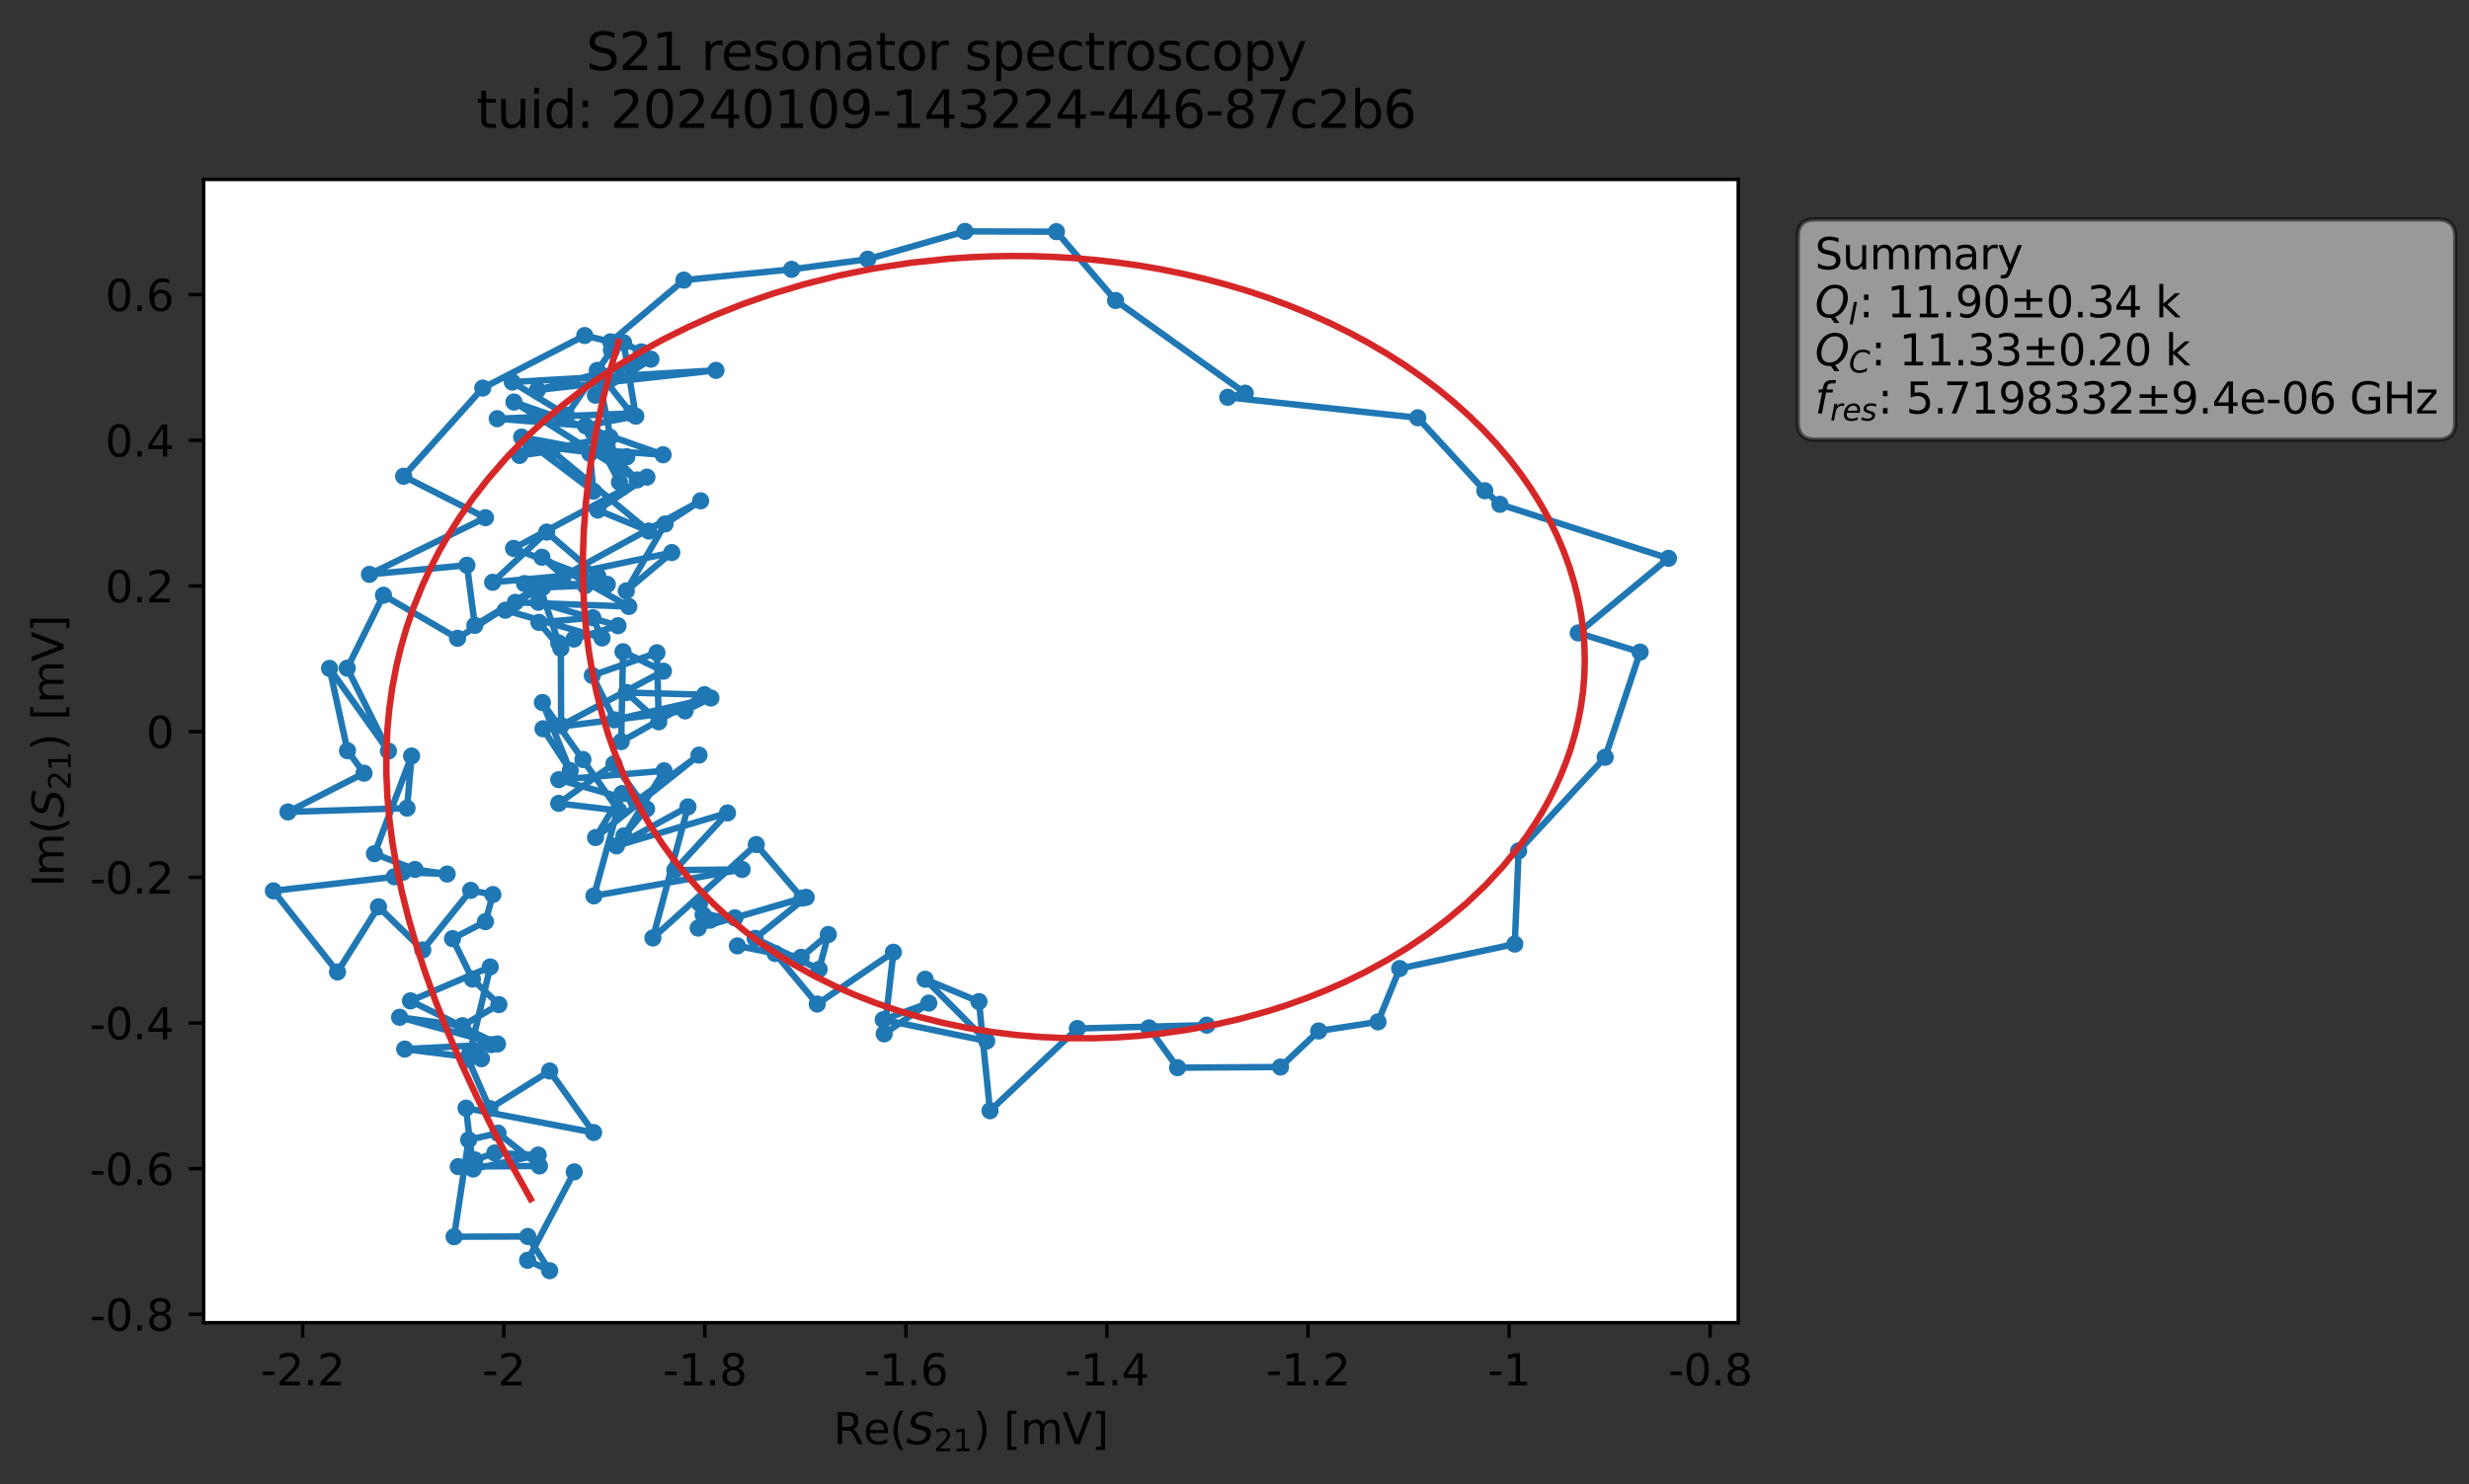 <?xml version="1.0" encoding="utf-8" standalone="no"?>
<!DOCTYPE svg PUBLIC "-//W3C//DTD SVG 1.1//EN"
  "http://www.w3.org/Graphics/SVG/1.1/DTD/svg11.dtd">
<svg xmlns:xlink="http://www.w3.org/1999/xlink" width="574.565pt" height="345.428pt" viewBox="0 0 574.565 345.428" xmlns="http://www.w3.org/2000/svg" version="1.1">
 <rect x="0" y="0" width="574.565" height="345.428" fill="#333333" stroke="none"/>
 <defs>
  <style type="text/css">*{stroke-linejoin: round; stroke-linecap: butt}</style>
 </defs>
 <g id="figure_1">
  <g id="patch_1">
   <path d="M 0 345.428 
L 574.565 345.428 
L 574.565 -0 
L 0 -0 
L 0 345.428 
z
" style="fill: none; opacity: 0"/>
  </g>
  <g id="axes_1">
   <g id="patch_2">
    <path d="M 47.389 307.872 
L 404.509 307.872 
L 404.509 41.76 
L 47.389 41.76 
z
" style="fill: #ffffff"/>
   </g>
   <g id="matplotlib.axis_1">
    <g id="xtick_1">
     <g id="line2d_1">
      <defs>
       <path id="m08a5787157" d="M 0 0 
L 0 3.5 
" style="stroke: #000000; stroke-width: 0.8"/>
      </defs>
      <g>
       <use xlink:href="#m08a5787157" x="70.44" y="307.872" style="stroke: #000000; stroke-width: 0.8"/>
      </g>
     </g>
     <g id="text_1">
      <!-- -2.2 -->
      <g transform="translate(60.684 322.47) scale(0.1 -0.1)">
       <defs>
        <path id="DejaVuSans-2d" d="M 313 2009 
L 1997 2009 
L 1997 1497 
L 313 1497 
L 313 2009 
z
" transform="scale(0.016)"/>
        <path id="DejaVuSans-32" d="M 1228 531 
L 3431 531 
L 3431 0 
L 469 0 
L 469 531 
Q 828 903 1448 1529 
Q 2069 2156 2228 2338 
Q 2531 2678 2651 2914 
Q 2772 3150 2772 3378 
Q 2772 3750 2511 3984 
Q 2250 4219 1831 4219 
Q 1534 4219 1204 4116 
Q 875 4013 500 3803 
L 500 4441 
Q 881 4594 1212 4672 
Q 1544 4750 1819 4750 
Q 2544 4750 2975 4387 
Q 3406 4025 3406 3419 
Q 3406 3131 3298 2873 
Q 3191 2616 2906 2266 
Q 2828 2175 2409 1742 
Q 1991 1309 1228 531 
z
" transform="scale(0.016)"/>
        <path id="DejaVuSans-2e" d="M 684 794 
L 1344 794 
L 1344 0 
L 684 0 
L 684 794 
z
" transform="scale(0.016)"/>
       </defs>
       <use xlink:href="#DejaVuSans-2d"/>
       <use xlink:href="#DejaVuSans-32" x="36.084"/>
       <use xlink:href="#DejaVuSans-2e" x="99.707"/>
       <use xlink:href="#DejaVuSans-32" x="131.494"/>
      </g>
     </g>
    </g>
    <g id="xtick_2">
     <g id="line2d_2">
      <g>
       <use xlink:href="#m08a5787157" x="117.23" y="307.872" style="stroke: #000000; stroke-width: 0.8"/>
      </g>
     </g>
     <g id="text_2">
      <!-- -2 -->
      <g transform="translate(112.244 322.47) scale(0.1 -0.1)">
       <use xlink:href="#DejaVuSans-2d"/>
       <use xlink:href="#DejaVuSans-32" x="36.084"/>
      </g>
     </g>
    </g>
    <g id="xtick_3">
     <g id="line2d_3">
      <g>
       <use xlink:href="#m08a5787157" x="164.019" y="307.872" style="stroke: #000000; stroke-width: 0.8"/>
      </g>
     </g>
     <g id="text_3">
      <!-- -1.8 -->
      <g transform="translate(154.264 322.47) scale(0.1 -0.1)">
       <defs>
        <path id="DejaVuSans-31" d="M 794 531 
L 1825 531 
L 1825 4091 
L 703 3866 
L 703 4441 
L 1819 4666 
L 2450 4666 
L 2450 531 
L 3481 531 
L 3481 0 
L 794 0 
L 794 531 
z
" transform="scale(0.016)"/>
        <path id="DejaVuSans-38" d="M 2034 2216 
Q 1584 2216 1326 1975 
Q 1069 1734 1069 1313 
Q 1069 891 1326 650 
Q 1584 409 2034 409 
Q 2484 409 2743 651 
Q 3003 894 3003 1313 
Q 3003 1734 2745 1975 
Q 2488 2216 2034 2216 
z
M 1403 2484 
Q 997 2584 770 2862 
Q 544 3141 544 3541 
Q 544 4100 942 4425 
Q 1341 4750 2034 4750 
Q 2731 4750 3128 4425 
Q 3525 4100 3525 3541 
Q 3525 3141 3298 2862 
Q 3072 2584 2669 2484 
Q 3125 2378 3379 2068 
Q 3634 1759 3634 1313 
Q 3634 634 3220 271 
Q 2806 -91 2034 -91 
Q 1263 -91 848 271 
Q 434 634 434 1313 
Q 434 1759 690 2068 
Q 947 2378 1403 2484 
z
M 1172 3481 
Q 1172 3119 1398 2916 
Q 1625 2713 2034 2713 
Q 2441 2713 2670 2916 
Q 2900 3119 2900 3481 
Q 2900 3844 2670 4047 
Q 2441 4250 2034 4250 
Q 1625 4250 1398 4047 
Q 1172 3844 1172 3481 
z
" transform="scale(0.016)"/>
       </defs>
       <use xlink:href="#DejaVuSans-2d"/>
       <use xlink:href="#DejaVuSans-31" x="36.084"/>
       <use xlink:href="#DejaVuSans-2e" x="99.707"/>
       <use xlink:href="#DejaVuSans-38" x="131.494"/>
      </g>
     </g>
    </g>
    <g id="xtick_4">
     <g id="line2d_4">
      <g>
       <use xlink:href="#m08a5787157" x="210.809" y="307.872" style="stroke: #000000; stroke-width: 0.8"/>
      </g>
     </g>
     <g id="text_4">
      <!-- -1.6 -->
      <g transform="translate(201.053 322.47) scale(0.1 -0.1)">
       <defs>
        <path id="DejaVuSans-36" d="M 2113 2584 
Q 1688 2584 1439 2293 
Q 1191 2003 1191 1497 
Q 1191 994 1439 701 
Q 1688 409 2113 409 
Q 2538 409 2786 701 
Q 3034 994 3034 1497 
Q 3034 2003 2786 2293 
Q 2538 2584 2113 2584 
z
M 3366 4563 
L 3366 3988 
Q 3128 4100 2886 4159 
Q 2644 4219 2406 4219 
Q 1781 4219 1451 3797 
Q 1122 3375 1075 2522 
Q 1259 2794 1537 2939 
Q 1816 3084 2150 3084 
Q 2853 3084 3261 2657 
Q 3669 2231 3669 1497 
Q 3669 778 3244 343 
Q 2819 -91 2113 -91 
Q 1303 -91 875 529 
Q 447 1150 447 2328 
Q 447 3434 972 4092 
Q 1497 4750 2381 4750 
Q 2619 4750 2861 4703 
Q 3103 4656 3366 4563 
z
" transform="scale(0.016)"/>
       </defs>
       <use xlink:href="#DejaVuSans-2d"/>
       <use xlink:href="#DejaVuSans-31" x="36.084"/>
       <use xlink:href="#DejaVuSans-2e" x="99.707"/>
       <use xlink:href="#DejaVuSans-36" x="131.494"/>
      </g>
     </g>
    </g>
    <g id="xtick_5">
     <g id="line2d_5">
      <g>
       <use xlink:href="#m08a5787157" x="257.598" y="307.872" style="stroke: #000000; stroke-width: 0.8"/>
      </g>
     </g>
     <g id="text_5">
      <!-- -1.4 -->
      <g transform="translate(247.843 322.47) scale(0.1 -0.1)">
       <defs>
        <path id="DejaVuSans-34" d="M 2419 4116 
L 825 1625 
L 2419 1625 
L 2419 4116 
z
M 2253 4666 
L 3047 4666 
L 3047 1625 
L 3713 1625 
L 3713 1100 
L 3047 1100 
L 3047 0 
L 2419 0 
L 2419 1100 
L 313 1100 
L 313 1709 
L 2253 4666 
z
" transform="scale(0.016)"/>
       </defs>
       <use xlink:href="#DejaVuSans-2d"/>
       <use xlink:href="#DejaVuSans-31" x="36.084"/>
       <use xlink:href="#DejaVuSans-2e" x="99.707"/>
       <use xlink:href="#DejaVuSans-34" x="131.494"/>
      </g>
     </g>
    </g>
    <g id="xtick_6">
     <g id="line2d_6">
      <g>
       <use xlink:href="#m08a5787157" x="304.388" y="307.872" style="stroke: #000000; stroke-width: 0.8"/>
      </g>
     </g>
     <g id="text_6">
      <!-- -1.2 -->
      <g transform="translate(294.632 322.47) scale(0.1 -0.1)">
       <use xlink:href="#DejaVuSans-2d"/>
       <use xlink:href="#DejaVuSans-31" x="36.084"/>
       <use xlink:href="#DejaVuSans-2e" x="99.707"/>
       <use xlink:href="#DejaVuSans-32" x="131.494"/>
      </g>
     </g>
    </g>
    <g id="xtick_7">
     <g id="line2d_7">
      <g>
       <use xlink:href="#m08a5787157" x="351.177" y="307.872" style="stroke: #000000; stroke-width: 0.8"/>
      </g>
     </g>
     <g id="text_7">
      <!-- -1 -->
      <g transform="translate(346.192 322.47) scale(0.1 -0.1)">
       <use xlink:href="#DejaVuSans-2d"/>
       <use xlink:href="#DejaVuSans-31" x="36.084"/>
      </g>
     </g>
    </g>
    <g id="xtick_8">
     <g id="line2d_8">
      <g>
       <use xlink:href="#m08a5787157" x="397.967" y="307.872" style="stroke: #000000; stroke-width: 0.8"/>
      </g>
     </g>
     <g id="text_8">
      <!-- -0.8 -->
      <g transform="translate(388.211 322.47) scale(0.1 -0.1)">
       <defs>
        <path id="DejaVuSans-30" d="M 2034 4250 
Q 1547 4250 1301 3770 
Q 1056 3291 1056 2328 
Q 1056 1369 1301 889 
Q 1547 409 2034 409 
Q 2525 409 2770 889 
Q 3016 1369 3016 2328 
Q 3016 3291 2770 3770 
Q 2525 4250 2034 4250 
z
M 2034 4750 
Q 2819 4750 3233 4129 
Q 3647 3509 3647 2328 
Q 3647 1150 3233 529 
Q 2819 -91 2034 -91 
Q 1250 -91 836 529 
Q 422 1150 422 2328 
Q 422 3509 836 4129 
Q 1250 4750 2034 4750 
z
" transform="scale(0.016)"/>
       </defs>
       <use xlink:href="#DejaVuSans-2d"/>
       <use xlink:href="#DejaVuSans-30" x="36.084"/>
       <use xlink:href="#DejaVuSans-2e" x="99.707"/>
       <use xlink:href="#DejaVuSans-38" x="131.494"/>
      </g>
     </g>
    </g>
    <g id="text_9">
     <!-- Re$(S_{21})$ [mV] -->
     <g transform="translate(193.949 336.149) scale(0.1 -0.1)">
      <defs>
       <path id="DejaVuSans-52" d="M 2841 2188 
Q 3044 2119 3236 1894 
Q 3428 1669 3622 1275 
L 4263 0 
L 3584 0 
L 2988 1197 
Q 2756 1666 2539 1819 
Q 2322 1972 1947 1972 
L 1259 1972 
L 1259 0 
L 628 0 
L 628 4666 
L 2053 4666 
Q 2853 4666 3247 4331 
Q 3641 3997 3641 3322 
Q 3641 2881 3436 2590 
Q 3231 2300 2841 2188 
z
M 1259 4147 
L 1259 2491 
L 2053 2491 
Q 2509 2491 2742 2702 
Q 2975 2913 2975 3322 
Q 2975 3731 2742 3939 
Q 2509 4147 2053 4147 
L 1259 4147 
z
" transform="scale(0.016)"/>
       <path id="DejaVuSans-65" d="M 3597 1894 
L 3597 1613 
L 953 1613 
Q 991 1019 1311 708 
Q 1631 397 2203 397 
Q 2534 397 2845 478 
Q 3156 559 3463 722 
L 3463 178 
Q 3153 47 2828 -22 
Q 2503 -91 2169 -91 
Q 1331 -91 842 396 
Q 353 884 353 1716 
Q 353 2575 817 3079 
Q 1281 3584 2069 3584 
Q 2775 3584 3186 3129 
Q 3597 2675 3597 1894 
z
M 3022 2063 
Q 3016 2534 2758 2815 
Q 2500 3097 2075 3097 
Q 1594 3097 1305 2825 
Q 1016 2553 972 2059 
L 3022 2063 
z
" transform="scale(0.016)"/>
       <path id="DejaVuSans-28" d="M 1984 4856 
Q 1566 4138 1362 3434 
Q 1159 2731 1159 2009 
Q 1159 1288 1364 580 
Q 1569 -128 1984 -844 
L 1484 -844 
Q 1016 -109 783 600 
Q 550 1309 550 2009 
Q 550 2706 781 3412 
Q 1013 4119 1484 4856 
L 1984 4856 
z
" transform="scale(0.016)"/>
       <path id="DejaVuSans-Oblique-53" d="M 3859 4513 
L 3738 3897 
Q 3422 4066 3111 4152 
Q 2800 4238 2509 4238 
Q 1944 4238 1609 3991 
Q 1275 3744 1275 3334 
Q 1275 3109 1398 2989 
Q 1522 2869 2034 2731 
L 2413 2638 
Q 3053 2472 3303 2217 
Q 3553 1963 3553 1503 
Q 3553 797 2998 353 
Q 2444 -91 1538 -91 
Q 1166 -91 791 -17 
Q 416 56 38 206 
L 166 856 
Q 513 641 861 531 
Q 1209 422 1556 422 
Q 2147 422 2503 684 
Q 2859 947 2859 1369 
Q 2859 1650 2717 1795 
Q 2575 1941 2106 2059 
L 1728 2156 
Q 1081 2325 845 2545 
Q 609 2766 609 3163 
Q 609 3859 1145 4304 
Q 1681 4750 2541 4750 
Q 2875 4750 3203 4690 
Q 3531 4631 3859 4513 
z
" transform="scale(0.016)"/>
       <path id="DejaVuSans-29" d="M 513 4856 
L 1013 4856 
Q 1481 4119 1714 3412 
Q 1947 2706 1947 2009 
Q 1947 1309 1714 600 
Q 1481 -109 1013 -844 
L 513 -844 
Q 928 -128 1133 580 
Q 1338 1288 1338 2009 
Q 1338 2731 1133 3434 
Q 928 4138 513 4856 
z
" transform="scale(0.016)"/>
       <path id="DejaVuSans-20" transform="scale(0.016)"/>
       <path id="DejaVuSans-5b" d="M 550 4863 
L 1875 4863 
L 1875 4416 
L 1125 4416 
L 1125 -397 
L 1875 -397 
L 1875 -844 
L 550 -844 
L 550 4863 
z
" transform="scale(0.016)"/>
       <path id="DejaVuSans-6d" d="M 3328 2828 
Q 3544 3216 3844 3400 
Q 4144 3584 4550 3584 
Q 5097 3584 5394 3201 
Q 5691 2819 5691 2113 
L 5691 0 
L 5113 0 
L 5113 2094 
Q 5113 2597 4934 2840 
Q 4756 3084 4391 3084 
Q 3944 3084 3684 2787 
Q 3425 2491 3425 1978 
L 3425 0 
L 2847 0 
L 2847 2094 
Q 2847 2600 2669 2842 
Q 2491 3084 2119 3084 
Q 1678 3084 1418 2786 
Q 1159 2488 1159 1978 
L 1159 0 
L 581 0 
L 581 3500 
L 1159 3500 
L 1159 2956 
Q 1356 3278 1631 3431 
Q 1906 3584 2284 3584 
Q 2666 3584 2933 3390 
Q 3200 3197 3328 2828 
z
" transform="scale(0.016)"/>
       <path id="DejaVuSans-56" d="M 1831 0 
L 50 4666 
L 709 4666 
L 2188 738 
L 3669 4666 
L 4325 4666 
L 2547 0 
L 1831 0 
z
" transform="scale(0.016)"/>
       <path id="DejaVuSans-5d" d="M 1947 4863 
L 1947 -844 
L 622 -844 
L 622 -397 
L 1369 -397 
L 1369 4416 
L 622 4416 
L 622 4863 
L 1947 4863 
z
" transform="scale(0.016)"/>
      </defs>
      <use xlink:href="#DejaVuSans-52" transform="translate(0 0.016)"/>
      <use xlink:href="#DejaVuSans-65" transform="translate(69.482 0.016)"/>
      <use xlink:href="#DejaVuSans-28" transform="translate(131.006 0.016)"/>
      <use xlink:href="#DejaVuSans-Oblique-53" transform="translate(170.02 0.016)"/>
      <use xlink:href="#DejaVuSans-32" transform="translate(233.496 -16.391) scale(0.7)"/>
      <use xlink:href="#DejaVuSans-31" transform="translate(278.032 -16.391) scale(0.7)"/>
      <use xlink:href="#DejaVuSans-29" transform="translate(325.303 0.016)"/>
      <use xlink:href="#DejaVuSans-20" transform="translate(364.316 0.016)"/>
      <use xlink:href="#DejaVuSans-5b" transform="translate(396.104 0.016)"/>
      <use xlink:href="#DejaVuSans-6d" transform="translate(435.117 0.016)"/>
      <use xlink:href="#DejaVuSans-56" transform="translate(532.529 0.016)"/>
      <use xlink:href="#DejaVuSans-5d" transform="translate(600.938 0.016)"/>
     </g>
    </g>
   </g>
   <g id="matplotlib.axis_2">
    <g id="ytick_1">
     <g id="line2d_9">
      <defs>
       <path id="me6187d98c6" d="M 0 0 
L -3.5 0 
" style="stroke: #000000; stroke-width: 0.8"/>
      </defs>
      <g>
       <use xlink:href="#me6187d98c6" x="47.389" y="305.928" style="stroke: #000000; stroke-width: 0.8"/>
      </g>
     </g>
     <g id="text_10">
      <!-- -0.8 -->
      <g transform="translate(20.878 309.727) scale(0.1 -0.1)">
       <use xlink:href="#DejaVuSans-2d"/>
       <use xlink:href="#DejaVuSans-30" x="36.084"/>
       <use xlink:href="#DejaVuSans-2e" x="99.707"/>
       <use xlink:href="#DejaVuSans-38" x="131.494"/>
      </g>
     </g>
    </g>
    <g id="ytick_2">
     <g id="line2d_10">
      <g>
       <use xlink:href="#me6187d98c6" x="47.389" y="272.021" style="stroke: #000000; stroke-width: 0.8"/>
      </g>
     </g>
     <g id="text_11">
      <!-- -0.6 -->
      <g transform="translate(20.878 275.82) scale(0.1 -0.1)">
       <use xlink:href="#DejaVuSans-2d"/>
       <use xlink:href="#DejaVuSans-30" x="36.084"/>
       <use xlink:href="#DejaVuSans-2e" x="99.707"/>
       <use xlink:href="#DejaVuSans-36" x="131.494"/>
      </g>
     </g>
    </g>
    <g id="ytick_3">
     <g id="line2d_11">
      <g>
       <use xlink:href="#me6187d98c6" x="47.389" y="238.114" style="stroke: #000000; stroke-width: 0.8"/>
      </g>
     </g>
     <g id="text_12">
      <!-- -0.4 -->
      <g transform="translate(20.878 241.913) scale(0.1 -0.1)">
       <use xlink:href="#DejaVuSans-2d"/>
       <use xlink:href="#DejaVuSans-30" x="36.084"/>
       <use xlink:href="#DejaVuSans-2e" x="99.707"/>
       <use xlink:href="#DejaVuSans-34" x="131.494"/>
      </g>
     </g>
    </g>
    <g id="ytick_4">
     <g id="line2d_12">
      <g>
       <use xlink:href="#me6187d98c6" x="47.389" y="204.207" style="stroke: #000000; stroke-width: 0.8"/>
      </g>
     </g>
     <g id="text_13">
      <!-- -0.2 -->
      <g transform="translate(20.878 208.006) scale(0.1 -0.1)">
       <use xlink:href="#DejaVuSans-2d"/>
       <use xlink:href="#DejaVuSans-30" x="36.084"/>
       <use xlink:href="#DejaVuSans-2e" x="99.707"/>
       <use xlink:href="#DejaVuSans-32" x="131.494"/>
      </g>
     </g>
    </g>
    <g id="ytick_5">
     <g id="line2d_13">
      <g>
       <use xlink:href="#me6187d98c6" x="47.389" y="170.3" style="stroke: #000000; stroke-width: 0.8"/>
      </g>
     </g>
     <g id="text_14">
      <!-- 0 -->
      <g transform="translate(34.027 174.099) scale(0.1 -0.1)">
       <use xlink:href="#DejaVuSans-30"/>
      </g>
     </g>
    </g>
    <g id="ytick_6">
     <g id="line2d_14">
      <g>
       <use xlink:href="#me6187d98c6" x="47.389" y="136.393" style="stroke: #000000; stroke-width: 0.8"/>
      </g>
     </g>
     <g id="text_15">
      <!-- 0.2 -->
      <g transform="translate(24.486 140.192) scale(0.1 -0.1)">
       <use xlink:href="#DejaVuSans-30"/>
       <use xlink:href="#DejaVuSans-2e" x="63.623"/>
       <use xlink:href="#DejaVuSans-32" x="95.41"/>
      </g>
     </g>
    </g>
    <g id="ytick_7">
     <g id="line2d_15">
      <g>
       <use xlink:href="#me6187d98c6" x="47.389" y="102.486" style="stroke: #000000; stroke-width: 0.8"/>
      </g>
     </g>
     <g id="text_16">
      <!-- 0.4 -->
      <g transform="translate(24.486 106.286) scale(0.1 -0.1)">
       <use xlink:href="#DejaVuSans-30"/>
       <use xlink:href="#DejaVuSans-2e" x="63.623"/>
       <use xlink:href="#DejaVuSans-34" x="95.41"/>
      </g>
     </g>
    </g>
    <g id="ytick_8">
     <g id="line2d_16">
      <g>
       <use xlink:href="#me6187d98c6" x="47.389" y="68.579" style="stroke: #000000; stroke-width: 0.8"/>
      </g>
     </g>
     <g id="text_17">
      <!-- 0.6 -->
      <g transform="translate(24.486 72.379) scale(0.1 -0.1)">
       <use xlink:href="#DejaVuSans-30"/>
       <use xlink:href="#DejaVuSans-2e" x="63.623"/>
       <use xlink:href="#DejaVuSans-36" x="95.41"/>
      </g>
     </g>
    </g>
    <g id="text_18">
     <!-- Im$(S_{21})$ [mV] -->
     <g transform="translate(14.798 206.466) rotate(-90) scale(0.1 -0.1)">
      <defs>
       <path id="DejaVuSans-49" d="M 628 4666 
L 1259 4666 
L 1259 0 
L 628 0 
L 628 4666 
z
" transform="scale(0.016)"/>
      </defs>
      <use xlink:href="#DejaVuSans-49" transform="translate(0 0.016)"/>
      <use xlink:href="#DejaVuSans-6d" transform="translate(25.867 0.016)"/>
      <use xlink:href="#DejaVuSans-28" transform="translate(123.279 0.016)"/>
      <use xlink:href="#DejaVuSans-Oblique-53" transform="translate(162.293 0.016)"/>
      <use xlink:href="#DejaVuSans-32" transform="translate(225.77 -16.391) scale(0.7)"/>
      <use xlink:href="#DejaVuSans-31" transform="translate(270.306 -16.391) scale(0.7)"/>
      <use xlink:href="#DejaVuSans-29" transform="translate(317.576 0.016)"/>
      <use xlink:href="#DejaVuSans-20" transform="translate(356.59 0.016)"/>
      <use xlink:href="#DejaVuSans-5b" transform="translate(388.377 0.016)"/>
      <use xlink:href="#DejaVuSans-6d" transform="translate(427.391 0.016)"/>
      <use xlink:href="#DejaVuSans-56" transform="translate(524.803 0.016)"/>
      <use xlink:href="#DejaVuSans-5d" transform="translate(593.211 0.016)"/>
     </g>
    </g>
   </g>
   <g id="line2d_17">
    <path d="M 133.638 272.775 
L 122.781 293.352 
L 127.913 295.776 
L 122.824 287.812 
L 105.667 287.869 
L 109.059 265.322 
L 115.896 263.762 
L 125.527 271.401 
L 106.643 271.552 
L 110.497 269.979 
L 115.145 268.376 
L 125.243 268.862 
L 110.108 272.114 
L 108.444 257.94 
L 138.141 263.612 
L 127.915 249.297 
L 113.969 258.039 
L 108.947 246.582 
L 112.038 246.437 
L 94.18 244.194 
L 114.324 243.156 
L 109.276 245.318 
L 114.084 225.069 
L 95.517 232.97 
L 115.774 242.996 
L 92.996 236.791 
L 107.589 238.748 
L 116.1 233.842 
L 109.938 227.897 
L 105.302 218.482 
L 112.963 214.528 
L 114.693 208.222 
L 109.543 207.254 
L 98.386 221.118 
L 88.075 211.075 
L 78.538 226.239 
L 63.622 207.361 
L 91.765 204.081 
L 93.782 203.018 
L 104.063 203.447 
L 96.562 202.38 
L 87.144 198.709 
L 95.781 175.979 
L 94.726 188.112 
L 67.008 188.995 
L 84.711 179.973 
L 80.867 174.739 
L 76.693 155.575 
L 90.386 174.816 
L 80.807 155.53 
L 89.236 138.545 
L 106.477 148.572 
L 124.297 137.185 
L 110.498 145.566 
L 108.666 131.565 
L 85.982 133.696 
L 112.973 120.502 
L 93.919 110.852 
L 112.337 90.334 
L 136.074 78.101 
L 142.105 79.561 
L 159.148 65.196 
L 184.222 62.693 
L 201.922 60.329 
L 224.558 53.856 
L 245.836 53.928 
L 259.609 69.944 
L 289.781 91.514 
L 285.707 92.471 
L 329.931 97.243 
L 345.53 114.229 
L 349.05 117.39 
L 388.276 129.958 
L 367.277 147.329 
L 381.675 151.789 
L 373.545 176.263 
L 353.4 198.061 
L 352.505 219.749 
L 325.729 225.442 
L 320.676 237.858 
L 306.875 239.98 
L 297.988 248.37 
L 274.035 248.519 
L 267.365 239.255 
L 280.824 238.623 
L 250.714 239.405 
L 230.38 258.55 
L 227.817 233.139 
L 215.295 227.933 
L 229.613 242.325 
L 205.544 237.355 
L 216.132 233.488 
L 205.754 240.655 
L 207.903 221.652 
L 190.183 233.711 
L 180.393 221.949 
L 171.597 220.168 
L 186.44 222.827 
L 192.758 217.52 
L 190.619 225.62 
L 175.724 218.416 
L 187.604 208.877 
L 162.475 216.027 
L 165.264 214.183 
L 162.797 210.284 
L 163.621 212.953 
L 171.023 213.645 
L 186.644 209.06 
L 175.989 196.588 
L 151.935 218.328 
L 160.092 187.812 
L 143.46 196.891 
L 169.3 189.228 
L 157.038 202.532 
L 172.708 202.38 
L 138.218 208.531 
L 144.751 184.714 
L 138.594 194.958 
L 162.665 175.766 
L 147.979 186.547 
L 130.024 181.484 
L 154.53 179.421 
L 145.202 194.566 
L 150.462 188.308 
L 142.873 177.792 
L 130.016 187.003 
L 143.984 188.681 
L 126.224 163.522 
L 132.708 179.363 
L 126.359 169.636 
L 159.42 165.478 
L 165.443 162.473 
L 142.989 167.562 
L 137.839 157.231 
L 152.88 151.949 
L 153.303 168.006 
L 145.779 161.199 
L 163.956 161.705 
L 144.555 172.627 
L 144.979 151.702 
L 154.386 156.225 
L 130.576 168.898 
L 130.513 150.935 
L 125.414 144.871 
L 137.969 143.792 
L 140.105 148.506 
L 117.582 142.041 
L 125.641 136.625 
L 130.02 149.644 
L 133.574 148.748 
L 143.814 145.649 
L 125.272 140.192 
L 126.293 136.736 
L 136.181 136.321 
L 139.112 134.08 
L 127.221 123.857 
L 114.65 135.542 
L 131.108 134.053 
L 126.105 129.704 
L 146.326 141.172 
L 119.918 140.207 
L 163.044 116.577 
L 154.772 121.962 
L 145.745 137.538 
L 156.333 128.626 
L 122.064 135.832 
L 141.327 136.024 
L 119.512 127.641 
L 150.549 111.063 
L 139.107 118.721 
L 150.984 123.614 
L 128.472 104.979 
L 120.915 106.011 
L 141.926 101.757 
L 137.267 105.524 
L 138.092 114.33 
L 121.4 101.746 
L 145.871 106.325 
L 123.571 103.633 
L 154.312 105.852 
L 119.596 93.581 
L 148.286 111.714 
L 143.338 106.684 
L 137.97 100.608 
L 144.152 112.223 
L 138.99 86.212 
L 146.909 96.24 
L 115.708 97.455 
L 136.262 99.101 
L 147.961 96.872 
L 145.127 79.784 
L 149.258 81.908 
L 138.562 91.99 
L 151.474 83.608 
L 125.087 90.772 
L 166.615 86.209 
L 119.214 88.931 
L 131.882 96.638 
L 142.29 81.526 
L 142.29 81.526 
" clip-path="url(#p55d4723da7)" style="fill: none; stroke: #1f77b4; stroke-width: 1.5; stroke-linecap: square"/>
    <defs>
     <path id="mca31713ae6" d="M 0 1.5 
C 0.398 1.5 0.779 1.342 1.061 1.061 
C 1.342 0.779 1.5 0.398 1.5 0 
C 1.5 -0.398 1.342 -0.779 1.061 -1.061 
C 0.779 -1.342 0.398 -1.5 0 -1.5 
C -0.398 -1.5 -0.779 -1.342 -1.061 -1.061 
C -1.342 -0.779 -1.5 -0.398 -1.5 0 
C -1.5 0.398 -1.342 0.779 -1.061 1.061 
C -0.779 1.342 -0.398 1.5 0 1.5 
z
" style="stroke: #1f77b4"/>
    </defs>
    <g clip-path="url(#p55d4723da7)">
     <use xlink:href="#mca31713ae6" x="133.638" y="272.775" style="fill: #1f77b4; stroke: #1f77b4"/>
     <use xlink:href="#mca31713ae6" x="122.781" y="293.352" style="fill: #1f77b4; stroke: #1f77b4"/>
     <use xlink:href="#mca31713ae6" x="127.913" y="295.776" style="fill: #1f77b4; stroke: #1f77b4"/>
     <use xlink:href="#mca31713ae6" x="122.824" y="287.812" style="fill: #1f77b4; stroke: #1f77b4"/>
     <use xlink:href="#mca31713ae6" x="105.667" y="287.869" style="fill: #1f77b4; stroke: #1f77b4"/>
     <use xlink:href="#mca31713ae6" x="109.059" y="265.322" style="fill: #1f77b4; stroke: #1f77b4"/>
     <use xlink:href="#mca31713ae6" x="115.896" y="263.762" style="fill: #1f77b4; stroke: #1f77b4"/>
     <use xlink:href="#mca31713ae6" x="125.527" y="271.401" style="fill: #1f77b4; stroke: #1f77b4"/>
     <use xlink:href="#mca31713ae6" x="106.643" y="271.552" style="fill: #1f77b4; stroke: #1f77b4"/>
     <use xlink:href="#mca31713ae6" x="110.497" y="269.979" style="fill: #1f77b4; stroke: #1f77b4"/>
     <use xlink:href="#mca31713ae6" x="115.145" y="268.376" style="fill: #1f77b4; stroke: #1f77b4"/>
     <use xlink:href="#mca31713ae6" x="125.243" y="268.862" style="fill: #1f77b4; stroke: #1f77b4"/>
     <use xlink:href="#mca31713ae6" x="110.108" y="272.114" style="fill: #1f77b4; stroke: #1f77b4"/>
     <use xlink:href="#mca31713ae6" x="108.444" y="257.94" style="fill: #1f77b4; stroke: #1f77b4"/>
     <use xlink:href="#mca31713ae6" x="138.141" y="263.612" style="fill: #1f77b4; stroke: #1f77b4"/>
     <use xlink:href="#mca31713ae6" x="127.915" y="249.297" style="fill: #1f77b4; stroke: #1f77b4"/>
     <use xlink:href="#mca31713ae6" x="113.969" y="258.039" style="fill: #1f77b4; stroke: #1f77b4"/>
     <use xlink:href="#mca31713ae6" x="108.947" y="246.582" style="fill: #1f77b4; stroke: #1f77b4"/>
     <use xlink:href="#mca31713ae6" x="112.038" y="246.437" style="fill: #1f77b4; stroke: #1f77b4"/>
     <use xlink:href="#mca31713ae6" x="94.18" y="244.194" style="fill: #1f77b4; stroke: #1f77b4"/>
     <use xlink:href="#mca31713ae6" x="114.324" y="243.156" style="fill: #1f77b4; stroke: #1f77b4"/>
     <use xlink:href="#mca31713ae6" x="109.276" y="245.318" style="fill: #1f77b4; stroke: #1f77b4"/>
     <use xlink:href="#mca31713ae6" x="114.084" y="225.069" style="fill: #1f77b4; stroke: #1f77b4"/>
     <use xlink:href="#mca31713ae6" x="95.517" y="232.97" style="fill: #1f77b4; stroke: #1f77b4"/>
     <use xlink:href="#mca31713ae6" x="115.774" y="242.996" style="fill: #1f77b4; stroke: #1f77b4"/>
     <use xlink:href="#mca31713ae6" x="92.996" y="236.791" style="fill: #1f77b4; stroke: #1f77b4"/>
     <use xlink:href="#mca31713ae6" x="107.589" y="238.748" style="fill: #1f77b4; stroke: #1f77b4"/>
     <use xlink:href="#mca31713ae6" x="116.1" y="233.842" style="fill: #1f77b4; stroke: #1f77b4"/>
     <use xlink:href="#mca31713ae6" x="109.938" y="227.897" style="fill: #1f77b4; stroke: #1f77b4"/>
     <use xlink:href="#mca31713ae6" x="105.302" y="218.482" style="fill: #1f77b4; stroke: #1f77b4"/>
     <use xlink:href="#mca31713ae6" x="112.963" y="214.528" style="fill: #1f77b4; stroke: #1f77b4"/>
     <use xlink:href="#mca31713ae6" x="114.693" y="208.222" style="fill: #1f77b4; stroke: #1f77b4"/>
     <use xlink:href="#mca31713ae6" x="109.543" y="207.254" style="fill: #1f77b4; stroke: #1f77b4"/>
     <use xlink:href="#mca31713ae6" x="98.386" y="221.118" style="fill: #1f77b4; stroke: #1f77b4"/>
     <use xlink:href="#mca31713ae6" x="88.075" y="211.075" style="fill: #1f77b4; stroke: #1f77b4"/>
     <use xlink:href="#mca31713ae6" x="78.538" y="226.239" style="fill: #1f77b4; stroke: #1f77b4"/>
     <use xlink:href="#mca31713ae6" x="63.622" y="207.361" style="fill: #1f77b4; stroke: #1f77b4"/>
     <use xlink:href="#mca31713ae6" x="91.765" y="204.081" style="fill: #1f77b4; stroke: #1f77b4"/>
     <use xlink:href="#mca31713ae6" x="93.782" y="203.018" style="fill: #1f77b4; stroke: #1f77b4"/>
     <use xlink:href="#mca31713ae6" x="104.063" y="203.447" style="fill: #1f77b4; stroke: #1f77b4"/>
     <use xlink:href="#mca31713ae6" x="96.562" y="202.38" style="fill: #1f77b4; stroke: #1f77b4"/>
     <use xlink:href="#mca31713ae6" x="87.144" y="198.709" style="fill: #1f77b4; stroke: #1f77b4"/>
     <use xlink:href="#mca31713ae6" x="95.781" y="175.979" style="fill: #1f77b4; stroke: #1f77b4"/>
     <use xlink:href="#mca31713ae6" x="94.726" y="188.112" style="fill: #1f77b4; stroke: #1f77b4"/>
     <use xlink:href="#mca31713ae6" x="67.008" y="188.995" style="fill: #1f77b4; stroke: #1f77b4"/>
     <use xlink:href="#mca31713ae6" x="84.711" y="179.973" style="fill: #1f77b4; stroke: #1f77b4"/>
     <use xlink:href="#mca31713ae6" x="80.867" y="174.739" style="fill: #1f77b4; stroke: #1f77b4"/>
     <use xlink:href="#mca31713ae6" x="76.693" y="155.575" style="fill: #1f77b4; stroke: #1f77b4"/>
     <use xlink:href="#mca31713ae6" x="90.386" y="174.816" style="fill: #1f77b4; stroke: #1f77b4"/>
     <use xlink:href="#mca31713ae6" x="80.807" y="155.53" style="fill: #1f77b4; stroke: #1f77b4"/>
     <use xlink:href="#mca31713ae6" x="89.236" y="138.545" style="fill: #1f77b4; stroke: #1f77b4"/>
     <use xlink:href="#mca31713ae6" x="106.477" y="148.572" style="fill: #1f77b4; stroke: #1f77b4"/>
     <use xlink:href="#mca31713ae6" x="124.297" y="137.185" style="fill: #1f77b4; stroke: #1f77b4"/>
     <use xlink:href="#mca31713ae6" x="110.498" y="145.566" style="fill: #1f77b4; stroke: #1f77b4"/>
     <use xlink:href="#mca31713ae6" x="108.666" y="131.565" style="fill: #1f77b4; stroke: #1f77b4"/>
     <use xlink:href="#mca31713ae6" x="85.982" y="133.696" style="fill: #1f77b4; stroke: #1f77b4"/>
     <use xlink:href="#mca31713ae6" x="112.973" y="120.502" style="fill: #1f77b4; stroke: #1f77b4"/>
     <use xlink:href="#mca31713ae6" x="93.919" y="110.852" style="fill: #1f77b4; stroke: #1f77b4"/>
     <use xlink:href="#mca31713ae6" x="112.337" y="90.334" style="fill: #1f77b4; stroke: #1f77b4"/>
     <use xlink:href="#mca31713ae6" x="136.074" y="78.101" style="fill: #1f77b4; stroke: #1f77b4"/>
     <use xlink:href="#mca31713ae6" x="142.105" y="79.561" style="fill: #1f77b4; stroke: #1f77b4"/>
     <use xlink:href="#mca31713ae6" x="159.148" y="65.196" style="fill: #1f77b4; stroke: #1f77b4"/>
     <use xlink:href="#mca31713ae6" x="184.222" y="62.693" style="fill: #1f77b4; stroke: #1f77b4"/>
     <use xlink:href="#mca31713ae6" x="201.922" y="60.329" style="fill: #1f77b4; stroke: #1f77b4"/>
     <use xlink:href="#mca31713ae6" x="224.558" y="53.856" style="fill: #1f77b4; stroke: #1f77b4"/>
     <use xlink:href="#mca31713ae6" x="245.836" y="53.928" style="fill: #1f77b4; stroke: #1f77b4"/>
     <use xlink:href="#mca31713ae6" x="259.609" y="69.944" style="fill: #1f77b4; stroke: #1f77b4"/>
     <use xlink:href="#mca31713ae6" x="289.781" y="91.514" style="fill: #1f77b4; stroke: #1f77b4"/>
     <use xlink:href="#mca31713ae6" x="285.707" y="92.471" style="fill: #1f77b4; stroke: #1f77b4"/>
     <use xlink:href="#mca31713ae6" x="329.931" y="97.243" style="fill: #1f77b4; stroke: #1f77b4"/>
     <use xlink:href="#mca31713ae6" x="345.53" y="114.229" style="fill: #1f77b4; stroke: #1f77b4"/>
     <use xlink:href="#mca31713ae6" x="349.05" y="117.39" style="fill: #1f77b4; stroke: #1f77b4"/>
     <use xlink:href="#mca31713ae6" x="388.276" y="129.958" style="fill: #1f77b4; stroke: #1f77b4"/>
     <use xlink:href="#mca31713ae6" x="367.277" y="147.329" style="fill: #1f77b4; stroke: #1f77b4"/>
     <use xlink:href="#mca31713ae6" x="381.675" y="151.789" style="fill: #1f77b4; stroke: #1f77b4"/>
     <use xlink:href="#mca31713ae6" x="373.545" y="176.263" style="fill: #1f77b4; stroke: #1f77b4"/>
     <use xlink:href="#mca31713ae6" x="353.4" y="198.061" style="fill: #1f77b4; stroke: #1f77b4"/>
     <use xlink:href="#mca31713ae6" x="352.505" y="219.749" style="fill: #1f77b4; stroke: #1f77b4"/>
     <use xlink:href="#mca31713ae6" x="325.729" y="225.442" style="fill: #1f77b4; stroke: #1f77b4"/>
     <use xlink:href="#mca31713ae6" x="320.676" y="237.858" style="fill: #1f77b4; stroke: #1f77b4"/>
     <use xlink:href="#mca31713ae6" x="306.875" y="239.98" style="fill: #1f77b4; stroke: #1f77b4"/>
     <use xlink:href="#mca31713ae6" x="297.988" y="248.37" style="fill: #1f77b4; stroke: #1f77b4"/>
     <use xlink:href="#mca31713ae6" x="274.035" y="248.519" style="fill: #1f77b4; stroke: #1f77b4"/>
     <use xlink:href="#mca31713ae6" x="267.365" y="239.255" style="fill: #1f77b4; stroke: #1f77b4"/>
     <use xlink:href="#mca31713ae6" x="280.824" y="238.623" style="fill: #1f77b4; stroke: #1f77b4"/>
     <use xlink:href="#mca31713ae6" x="250.714" y="239.405" style="fill: #1f77b4; stroke: #1f77b4"/>
     <use xlink:href="#mca31713ae6" x="230.38" y="258.55" style="fill: #1f77b4; stroke: #1f77b4"/>
     <use xlink:href="#mca31713ae6" x="227.817" y="233.139" style="fill: #1f77b4; stroke: #1f77b4"/>
     <use xlink:href="#mca31713ae6" x="215.295" y="227.933" style="fill: #1f77b4; stroke: #1f77b4"/>
     <use xlink:href="#mca31713ae6" x="229.613" y="242.325" style="fill: #1f77b4; stroke: #1f77b4"/>
     <use xlink:href="#mca31713ae6" x="205.544" y="237.355" style="fill: #1f77b4; stroke: #1f77b4"/>
     <use xlink:href="#mca31713ae6" x="216.132" y="233.488" style="fill: #1f77b4; stroke: #1f77b4"/>
     <use xlink:href="#mca31713ae6" x="205.754" y="240.655" style="fill: #1f77b4; stroke: #1f77b4"/>
     <use xlink:href="#mca31713ae6" x="207.903" y="221.652" style="fill: #1f77b4; stroke: #1f77b4"/>
     <use xlink:href="#mca31713ae6" x="190.183" y="233.711" style="fill: #1f77b4; stroke: #1f77b4"/>
     <use xlink:href="#mca31713ae6" x="180.393" y="221.949" style="fill: #1f77b4; stroke: #1f77b4"/>
     <use xlink:href="#mca31713ae6" x="171.597" y="220.168" style="fill: #1f77b4; stroke: #1f77b4"/>
     <use xlink:href="#mca31713ae6" x="186.44" y="222.827" style="fill: #1f77b4; stroke: #1f77b4"/>
     <use xlink:href="#mca31713ae6" x="192.758" y="217.52" style="fill: #1f77b4; stroke: #1f77b4"/>
     <use xlink:href="#mca31713ae6" x="190.619" y="225.62" style="fill: #1f77b4; stroke: #1f77b4"/>
     <use xlink:href="#mca31713ae6" x="175.724" y="218.416" style="fill: #1f77b4; stroke: #1f77b4"/>
     <use xlink:href="#mca31713ae6" x="187.604" y="208.877" style="fill: #1f77b4; stroke: #1f77b4"/>
     <use xlink:href="#mca31713ae6" x="162.475" y="216.027" style="fill: #1f77b4; stroke: #1f77b4"/>
     <use xlink:href="#mca31713ae6" x="165.264" y="214.183" style="fill: #1f77b4; stroke: #1f77b4"/>
     <use xlink:href="#mca31713ae6" x="162.797" y="210.284" style="fill: #1f77b4; stroke: #1f77b4"/>
     <use xlink:href="#mca31713ae6" x="163.621" y="212.953" style="fill: #1f77b4; stroke: #1f77b4"/>
     <use xlink:href="#mca31713ae6" x="171.023" y="213.645" style="fill: #1f77b4; stroke: #1f77b4"/>
     <use xlink:href="#mca31713ae6" x="186.644" y="209.06" style="fill: #1f77b4; stroke: #1f77b4"/>
     <use xlink:href="#mca31713ae6" x="175.989" y="196.588" style="fill: #1f77b4; stroke: #1f77b4"/>
     <use xlink:href="#mca31713ae6" x="151.935" y="218.328" style="fill: #1f77b4; stroke: #1f77b4"/>
     <use xlink:href="#mca31713ae6" x="160.092" y="187.812" style="fill: #1f77b4; stroke: #1f77b4"/>
     <use xlink:href="#mca31713ae6" x="143.46" y="196.891" style="fill: #1f77b4; stroke: #1f77b4"/>
     <use xlink:href="#mca31713ae6" x="169.3" y="189.228" style="fill: #1f77b4; stroke: #1f77b4"/>
     <use xlink:href="#mca31713ae6" x="157.038" y="202.532" style="fill: #1f77b4; stroke: #1f77b4"/>
     <use xlink:href="#mca31713ae6" x="172.708" y="202.38" style="fill: #1f77b4; stroke: #1f77b4"/>
     <use xlink:href="#mca31713ae6" x="138.218" y="208.531" style="fill: #1f77b4; stroke: #1f77b4"/>
     <use xlink:href="#mca31713ae6" x="144.751" y="184.714" style="fill: #1f77b4; stroke: #1f77b4"/>
     <use xlink:href="#mca31713ae6" x="138.594" y="194.958" style="fill: #1f77b4; stroke: #1f77b4"/>
     <use xlink:href="#mca31713ae6" x="162.665" y="175.766" style="fill: #1f77b4; stroke: #1f77b4"/>
     <use xlink:href="#mca31713ae6" x="147.979" y="186.547" style="fill: #1f77b4; stroke: #1f77b4"/>
     <use xlink:href="#mca31713ae6" x="130.024" y="181.484" style="fill: #1f77b4; stroke: #1f77b4"/>
     <use xlink:href="#mca31713ae6" x="154.53" y="179.421" style="fill: #1f77b4; stroke: #1f77b4"/>
     <use xlink:href="#mca31713ae6" x="145.202" y="194.566" style="fill: #1f77b4; stroke: #1f77b4"/>
     <use xlink:href="#mca31713ae6" x="150.462" y="188.308" style="fill: #1f77b4; stroke: #1f77b4"/>
     <use xlink:href="#mca31713ae6" x="142.873" y="177.792" style="fill: #1f77b4; stroke: #1f77b4"/>
     <use xlink:href="#mca31713ae6" x="130.016" y="187.003" style="fill: #1f77b4; stroke: #1f77b4"/>
     <use xlink:href="#mca31713ae6" x="143.984" y="188.681" style="fill: #1f77b4; stroke: #1f77b4"/>
     <use xlink:href="#mca31713ae6" x="135.651" y="176.789" style="fill: #1f77b4; stroke: #1f77b4"/>
     <use xlink:href="#mca31713ae6" x="126.224" y="163.522" style="fill: #1f77b4; stroke: #1f77b4"/>
     <use xlink:href="#mca31713ae6" x="132.708" y="179.363" style="fill: #1f77b4; stroke: #1f77b4"/>
     <use xlink:href="#mca31713ae6" x="126.359" y="169.636" style="fill: #1f77b4; stroke: #1f77b4"/>
     <use xlink:href="#mca31713ae6" x="159.42" y="165.478" style="fill: #1f77b4; stroke: #1f77b4"/>
     <use xlink:href="#mca31713ae6" x="165.443" y="162.473" style="fill: #1f77b4; stroke: #1f77b4"/>
     <use xlink:href="#mca31713ae6" x="142.989" y="167.562" style="fill: #1f77b4; stroke: #1f77b4"/>
     <use xlink:href="#mca31713ae6" x="137.839" y="157.231" style="fill: #1f77b4; stroke: #1f77b4"/>
     <use xlink:href="#mca31713ae6" x="152.88" y="151.949" style="fill: #1f77b4; stroke: #1f77b4"/>
     <use xlink:href="#mca31713ae6" x="153.303" y="168.006" style="fill: #1f77b4; stroke: #1f77b4"/>
     <use xlink:href="#mca31713ae6" x="145.779" y="161.199" style="fill: #1f77b4; stroke: #1f77b4"/>
     <use xlink:href="#mca31713ae6" x="163.956" y="161.705" style="fill: #1f77b4; stroke: #1f77b4"/>
     <use xlink:href="#mca31713ae6" x="144.555" y="172.627" style="fill: #1f77b4; stroke: #1f77b4"/>
     <use xlink:href="#mca31713ae6" x="144.979" y="151.702" style="fill: #1f77b4; stroke: #1f77b4"/>
     <use xlink:href="#mca31713ae6" x="154.386" y="156.225" style="fill: #1f77b4; stroke: #1f77b4"/>
     <use xlink:href="#mca31713ae6" x="130.576" y="168.898" style="fill: #1f77b4; stroke: #1f77b4"/>
     <use xlink:href="#mca31713ae6" x="130.513" y="150.935" style="fill: #1f77b4; stroke: #1f77b4"/>
     <use xlink:href="#mca31713ae6" x="125.414" y="144.871" style="fill: #1f77b4; stroke: #1f77b4"/>
     <use xlink:href="#mca31713ae6" x="137.969" y="143.792" style="fill: #1f77b4; stroke: #1f77b4"/>
     <use xlink:href="#mca31713ae6" x="140.105" y="148.506" style="fill: #1f77b4; stroke: #1f77b4"/>
     <use xlink:href="#mca31713ae6" x="117.582" y="142.041" style="fill: #1f77b4; stroke: #1f77b4"/>
     <use xlink:href="#mca31713ae6" x="125.641" y="136.625" style="fill: #1f77b4; stroke: #1f77b4"/>
     <use xlink:href="#mca31713ae6" x="130.02" y="149.644" style="fill: #1f77b4; stroke: #1f77b4"/>
     <use xlink:href="#mca31713ae6" x="133.574" y="148.748" style="fill: #1f77b4; stroke: #1f77b4"/>
     <use xlink:href="#mca31713ae6" x="143.814" y="145.649" style="fill: #1f77b4; stroke: #1f77b4"/>
     <use xlink:href="#mca31713ae6" x="125.272" y="140.192" style="fill: #1f77b4; stroke: #1f77b4"/>
     <use xlink:href="#mca31713ae6" x="126.293" y="136.736" style="fill: #1f77b4; stroke: #1f77b4"/>
     <use xlink:href="#mca31713ae6" x="136.181" y="136.321" style="fill: #1f77b4; stroke: #1f77b4"/>
     <use xlink:href="#mca31713ae6" x="139.112" y="134.08" style="fill: #1f77b4; stroke: #1f77b4"/>
     <use xlink:href="#mca31713ae6" x="127.221" y="123.857" style="fill: #1f77b4; stroke: #1f77b4"/>
     <use xlink:href="#mca31713ae6" x="114.65" y="135.542" style="fill: #1f77b4; stroke: #1f77b4"/>
     <use xlink:href="#mca31713ae6" x="131.108" y="134.053" style="fill: #1f77b4; stroke: #1f77b4"/>
     <use xlink:href="#mca31713ae6" x="126.105" y="129.704" style="fill: #1f77b4; stroke: #1f77b4"/>
     <use xlink:href="#mca31713ae6" x="146.326" y="141.172" style="fill: #1f77b4; stroke: #1f77b4"/>
     <use xlink:href="#mca31713ae6" x="119.918" y="140.207" style="fill: #1f77b4; stroke: #1f77b4"/>
     <use xlink:href="#mca31713ae6" x="163.044" y="116.577" style="fill: #1f77b4; stroke: #1f77b4"/>
     <use xlink:href="#mca31713ae6" x="154.772" y="121.962" style="fill: #1f77b4; stroke: #1f77b4"/>
     <use xlink:href="#mca31713ae6" x="145.745" y="137.538" style="fill: #1f77b4; stroke: #1f77b4"/>
     <use xlink:href="#mca31713ae6" x="156.333" y="128.626" style="fill: #1f77b4; stroke: #1f77b4"/>
     <use xlink:href="#mca31713ae6" x="122.064" y="135.832" style="fill: #1f77b4; stroke: #1f77b4"/>
     <use xlink:href="#mca31713ae6" x="141.327" y="136.024" style="fill: #1f77b4; stroke: #1f77b4"/>
     <use xlink:href="#mca31713ae6" x="119.512" y="127.641" style="fill: #1f77b4; stroke: #1f77b4"/>
     <use xlink:href="#mca31713ae6" x="150.549" y="111.063" style="fill: #1f77b4; stroke: #1f77b4"/>
     <use xlink:href="#mca31713ae6" x="139.107" y="118.721" style="fill: #1f77b4; stroke: #1f77b4"/>
     <use xlink:href="#mca31713ae6" x="150.984" y="123.614" style="fill: #1f77b4; stroke: #1f77b4"/>
     <use xlink:href="#mca31713ae6" x="128.472" y="104.979" style="fill: #1f77b4; stroke: #1f77b4"/>
     <use xlink:href="#mca31713ae6" x="120.915" y="106.011" style="fill: #1f77b4; stroke: #1f77b4"/>
     <use xlink:href="#mca31713ae6" x="141.926" y="101.757" style="fill: #1f77b4; stroke: #1f77b4"/>
     <use xlink:href="#mca31713ae6" x="137.267" y="105.524" style="fill: #1f77b4; stroke: #1f77b4"/>
     <use xlink:href="#mca31713ae6" x="138.092" y="114.33" style="fill: #1f77b4; stroke: #1f77b4"/>
     <use xlink:href="#mca31713ae6" x="121.4" y="101.746" style="fill: #1f77b4; stroke: #1f77b4"/>
     <use xlink:href="#mca31713ae6" x="145.871" y="106.325" style="fill: #1f77b4; stroke: #1f77b4"/>
     <use xlink:href="#mca31713ae6" x="123.571" y="103.633" style="fill: #1f77b4; stroke: #1f77b4"/>
     <use xlink:href="#mca31713ae6" x="154.312" y="105.852" style="fill: #1f77b4; stroke: #1f77b4"/>
     <use xlink:href="#mca31713ae6" x="119.596" y="93.581" style="fill: #1f77b4; stroke: #1f77b4"/>
     <use xlink:href="#mca31713ae6" x="148.286" y="111.714" style="fill: #1f77b4; stroke: #1f77b4"/>
     <use xlink:href="#mca31713ae6" x="143.338" y="106.684" style="fill: #1f77b4; stroke: #1f77b4"/>
     <use xlink:href="#mca31713ae6" x="137.97" y="100.608" style="fill: #1f77b4; stroke: #1f77b4"/>
     <use xlink:href="#mca31713ae6" x="144.152" y="112.223" style="fill: #1f77b4; stroke: #1f77b4"/>
     <use xlink:href="#mca31713ae6" x="138.99" y="86.212" style="fill: #1f77b4; stroke: #1f77b4"/>
     <use xlink:href="#mca31713ae6" x="146.909" y="96.24" style="fill: #1f77b4; stroke: #1f77b4"/>
     <use xlink:href="#mca31713ae6" x="115.708" y="97.455" style="fill: #1f77b4; stroke: #1f77b4"/>
     <use xlink:href="#mca31713ae6" x="136.262" y="99.101" style="fill: #1f77b4; stroke: #1f77b4"/>
     <use xlink:href="#mca31713ae6" x="147.961" y="96.872" style="fill: #1f77b4; stroke: #1f77b4"/>
     <use xlink:href="#mca31713ae6" x="145.127" y="79.784" style="fill: #1f77b4; stroke: #1f77b4"/>
     <use xlink:href="#mca31713ae6" x="149.258" y="81.908" style="fill: #1f77b4; stroke: #1f77b4"/>
     <use xlink:href="#mca31713ae6" x="138.562" y="91.99" style="fill: #1f77b4; stroke: #1f77b4"/>
     <use xlink:href="#mca31713ae6" x="151.474" y="83.608" style="fill: #1f77b4; stroke: #1f77b4"/>
     <use xlink:href="#mca31713ae6" x="125.087" y="90.772" style="fill: #1f77b4; stroke: #1f77b4"/>
     <use xlink:href="#mca31713ae6" x="166.615" y="86.209" style="fill: #1f77b4; stroke: #1f77b4"/>
     <use xlink:href="#mca31713ae6" x="119.214" y="88.931" style="fill: #1f77b4; stroke: #1f77b4"/>
     <use xlink:href="#mca31713ae6" x="131.882" y="96.638" style="fill: #1f77b4; stroke: #1f77b4"/>
     <use xlink:href="#mca31713ae6" x="142.29" y="81.526" style="fill: #1f77b4; stroke: #1f77b4"/>
    </g>
   </g>
   <g id="line2d_18">
    <path d="M 123.499 279.105 
L 119.036 271.116 
L 114.771 263.022 
L 110.867 255.133 
L 107.321 247.468 
L 104.138 240.058 
L 101.327 232.953 
L 98.9 226.225 
L 96.863 219.972 
L 95.069 213.78 
L 93.537 207.684 
L 92.278 201.73 
L 91.298 195.979 
L 90.595 190.506 
L 90.15 185.4 
L 89.911 179.959 
L 89.914 174.998 
L 90.158 169.732 
L 90.588 165.088 
L 91.268 160.19 
L 92.25 155.021 
L 93.294 150.675 
L 94.609 146.132 
L 96.239 141.383 
L 98.237 136.421 
L 100.011 132.555 
L 102.055 128.566 
L 104.401 124.453 
L 107.084 120.218 
L 110.145 115.869 
L 113.628 111.411 
L 117.58 106.858 
L 120.502 103.779 
L 123.672 100.671 
L 127.108 97.543 
L 130.827 94.405 
L 134.847 91.268 
L 139.186 88.145 
L 143.863 85.052 
L 148.894 82.007 
L 154.298 79.031 
L 160.089 76.147 
L 166.28 73.382 
L 172.883 70.765 
L 179.904 68.328 
L 187.346 66.108 
L 195.206 64.143 
L 203.474 62.474 
L 212.132 61.143 
L 221.156 60.195 
L 225.793 59.878 
L 230.508 59.674 
L 235.293 59.587 
L 240.142 59.623 
L 245.047 59.787 
L 250.001 60.083 
L 254.994 60.517 
L 260.017 61.092 
L 265.059 61.811 
L 270.11 62.679 
L 275.159 63.698 
L 280.192 64.869 
L 285.199 66.195 
L 290.166 67.677 
L 295.08 69.314 
L 299.929 71.106 
L 304.698 73.052 
L 309.374 75.149 
L 313.945 77.394 
L 318.396 79.784 
L 322.717 82.315 
L 326.893 84.98 
L 330.914 87.775 
L 334.768 90.691 
L 338.446 93.723 
L 341.938 96.861 
L 345.234 100.098 
L 348.329 103.424 
L 351.215 106.831 
L 353.887 110.307 
L 356.34 113.845 
L 358.572 117.433 
L 360.581 121.062 
L 362.365 124.722 
L 363.925 128.402 
L 365.262 132.094 
L 366.378 135.787 
L 367.277 139.473 
L 367.963 143.142 
L 368.44 146.787 
L 368.714 150.399 
L 368.791 153.972 
L 368.679 157.497 
L 368.384 160.969 
L 367.915 164.383 
L 367.278 167.732 
L 366.484 171.012 
L 365.539 174.22 
L 364.453 177.351 
L 363.234 180.402 
L 361.891 183.37 
L 360.432 186.255 
L 358.866 189.053 
L 357.2 191.764 
L 355.444 194.387 
L 353.605 196.922 
L 349.706 201.725 
L 345.561 206.176 
L 341.223 210.282 
L 336.738 214.053 
L 332.148 217.501 
L 327.492 220.64 
L 322.8 223.486 
L 318.102 226.055 
L 313.42 228.364 
L 308.776 230.428 
L 304.185 232.265 
L 299.663 233.89 
L 295.219 235.319 
L 288.719 237.125 
L 282.439 238.568 
L 276.391 239.69 
L 270.583 240.528 
L 265.017 241.118 
L 259.692 241.488 
L 254.605 241.667 
L 248.18 241.649 
L 242.148 241.381 
L 236.488 240.906 
L 231.177 240.257 
L 224.999 239.246 
L 219.29 238.058 
L 214.011 236.728 
L 209.124 235.289 
L 203.728 233.45 
L 198.793 231.52 
L 194.269 229.524 
L 189.455 227.139 
L 185.082 224.715 
L 181.101 222.27 
L 176.973 219.464 
L 173.241 216.66 
L 169.457 213.52 
L 166.056 210.402 
L 162.668 206.972 
L 159.638 203.582 
L 156.665 199.902 
L 154.02 196.273 
L 151.461 192.372 
L 149.198 188.528 
L 147.04 184.428 
L 145.015 180.08 
L 143.261 175.798 
L 141.646 171.278 
L 140.191 166.528 
L 138.913 161.556 
L 137.879 156.653 
L 137.024 151.531 
L 136.362 146.195 
L 135.905 140.651 
L 135.674 135.174 
L 135.653 129.49 
L 135.856 123.604 
L 136.297 117.52 
L 136.955 111.502 
L 137.86 105.288 
L 138.975 99.139 
L 140.349 92.8 
L 141.997 86.275 
L 143.859 79.817 
L 143.934 79.57 
L 143.934 79.57 
" clip-path="url(#p55d4723da7)" style="fill: none; stroke: #d62728; stroke-width: 1.5; stroke-linecap: square"/>
   </g>
   <g id="patch_3">
    <path d="M 47.389 307.872 
L 47.389 41.76 
" style="fill: none; stroke: #000000; stroke-width: 0.8; stroke-linejoin: miter; stroke-linecap: square"/>
   </g>
   <g id="patch_4">
    <path d="M 404.509 307.872 
L 404.509 41.76 
" style="fill: none; stroke: #000000; stroke-width: 0.8; stroke-linejoin: miter; stroke-linecap: square"/>
   </g>
   <g id="patch_5">
    <path d="M 47.389 307.872 
L 404.509 307.872 
" style="fill: none; stroke: #000000; stroke-width: 0.8; stroke-linejoin: miter; stroke-linecap: square"/>
   </g>
   <g id="patch_6">
    <path d="M 47.389 41.76 
L 404.509 41.76 
" style="fill: none; stroke: #000000; stroke-width: 0.8; stroke-linejoin: miter; stroke-linecap: square"/>
   </g>
   <g id="text_19">
    <g id="patch_7">
     <path d="M 422.365 102.337 
L 567.365 102.337 
Q 571.365 102.337 571.365 98.337 
L 571.365 55.066 
Q 571.365 51.066 567.365 51.066 
L 422.365 51.066 
Q 418.365 51.066 418.365 55.066 
L 418.365 98.337 
Q 418.365 102.337 422.365 102.337 
z
" style="fill: #ffffff; opacity: 0.5; stroke: #000000; stroke-linejoin: miter"/>
    </g>
    <!-- Summary -->
    <g transform="translate(422.365 62.664) scale(0.1 -0.1)">
     <defs>
      <path id="DejaVuSans-53" d="M 3425 4513 
L 3425 3897 
Q 3066 4069 2747 4153 
Q 2428 4238 2131 4238 
Q 1616 4238 1336 4038 
Q 1056 3838 1056 3469 
Q 1056 3159 1242 3001 
Q 1428 2844 1947 2747 
L 2328 2669 
Q 3034 2534 3370 2195 
Q 3706 1856 3706 1288 
Q 3706 609 3251 259 
Q 2797 -91 1919 -91 
Q 1588 -91 1214 -16 
Q 841 59 441 206 
L 441 856 
Q 825 641 1194 531 
Q 1563 422 1919 422 
Q 2459 422 2753 634 
Q 3047 847 3047 1241 
Q 3047 1584 2836 1778 
Q 2625 1972 2144 2069 
L 1759 2144 
Q 1053 2284 737 2584 
Q 422 2884 422 3419 
Q 422 4038 858 4394 
Q 1294 4750 2059 4750 
Q 2388 4750 2728 4690 
Q 3069 4631 3425 4513 
z
" transform="scale(0.016)"/>
      <path id="DejaVuSans-75" d="M 544 1381 
L 544 3500 
L 1119 3500 
L 1119 1403 
Q 1119 906 1312 657 
Q 1506 409 1894 409 
Q 2359 409 2629 706 
Q 2900 1003 2900 1516 
L 2900 3500 
L 3475 3500 
L 3475 0 
L 2900 0 
L 2900 538 
Q 2691 219 2414 64 
Q 2138 -91 1772 -91 
Q 1169 -91 856 284 
Q 544 659 544 1381 
z
M 1991 3584 
L 1991 3584 
z
" transform="scale(0.016)"/>
      <path id="DejaVuSans-61" d="M 2194 1759 
Q 1497 1759 1228 1600 
Q 959 1441 959 1056 
Q 959 750 1161 570 
Q 1363 391 1709 391 
Q 2188 391 2477 730 
Q 2766 1069 2766 1631 
L 2766 1759 
L 2194 1759 
z
M 3341 1997 
L 3341 0 
L 2766 0 
L 2766 531 
Q 2569 213 2275 61 
Q 1981 -91 1556 -91 
Q 1019 -91 701 211 
Q 384 513 384 1019 
Q 384 1609 779 1909 
Q 1175 2209 1959 2209 
L 2766 2209 
L 2766 2266 
Q 2766 2663 2505 2880 
Q 2244 3097 1772 3097 
Q 1472 3097 1187 3025 
Q 903 2953 641 2809 
L 641 3341 
Q 956 3463 1253 3523 
Q 1550 3584 1831 3584 
Q 2591 3584 2966 3190 
Q 3341 2797 3341 1997 
z
" transform="scale(0.016)"/>
      <path id="DejaVuSans-72" d="M 2631 2963 
Q 2534 3019 2420 3045 
Q 2306 3072 2169 3072 
Q 1681 3072 1420 2755 
Q 1159 2438 1159 1844 
L 1159 0 
L 581 0 
L 581 3500 
L 1159 3500 
L 1159 2956 
Q 1341 3275 1631 3429 
Q 1922 3584 2338 3584 
Q 2397 3584 2469 3576 
Q 2541 3569 2628 3553 
L 2631 2963 
z
" transform="scale(0.016)"/>
      <path id="DejaVuSans-79" d="M 2059 -325 
Q 1816 -950 1584 -1140 
Q 1353 -1331 966 -1331 
L 506 -1331 
L 506 -850 
L 844 -850 
Q 1081 -850 1212 -737 
Q 1344 -625 1503 -206 
L 1606 56 
L 191 3500 
L 800 3500 
L 1894 763 
L 2988 3500 
L 3597 3500 
L 2059 -325 
z
" transform="scale(0.016)"/>
     </defs>
     <use xlink:href="#DejaVuSans-53"/>
     <use xlink:href="#DejaVuSans-75" x="63.477"/>
     <use xlink:href="#DejaVuSans-6d" x="126.855"/>
     <use xlink:href="#DejaVuSans-6d" x="224.268"/>
     <use xlink:href="#DejaVuSans-61" x="321.68"/>
     <use xlink:href="#DejaVuSans-72" x="382.959"/>
     <use xlink:href="#DejaVuSans-79" x="424.072"/>
    </g>
    <!-- $Q_I$: 11.90$\pm$0.34 k -->
    <g transform="translate(422.365 73.862) scale(0.1 -0.1)">
     <defs>
      <path id="DejaVuSans-Oblique-51" d="M 2309 -84 
Q 2275 -88 2237 -89 
Q 2200 -91 2125 -91 
Q 1250 -91 756 411 
Q 263 913 263 1797 
Q 263 2319 452 2844 
Q 641 3369 978 3788 
Q 1369 4269 1858 4509 
Q 2347 4750 2938 4750 
Q 3794 4750 4287 4245 
Q 4781 3741 4781 2869 
Q 4781 1928 4265 1147 
Q 3750 366 2919 44 
L 3553 -825 
L 2847 -825 
L 2309 -84 
z
M 2919 4238 
Q 2400 4238 2003 3986 
Q 1606 3734 1313 3219 
Q 1125 2891 1026 2522 
Q 928 2153 928 1778 
Q 928 1128 1239 775 
Q 1550 422 2119 422 
Q 2631 422 3032 676 
Q 3434 931 3719 1434 
Q 3909 1772 4009 2142 
Q 4109 2513 4109 2881 
Q 4109 3528 3796 3883 
Q 3484 4238 2919 4238 
z
" transform="scale(0.016)"/>
      <path id="DejaVuSans-Oblique-49" d="M 1081 4666 
L 1716 4666 
L 806 0 
L 172 0 
L 1081 4666 
z
" transform="scale(0.016)"/>
      <path id="DejaVuSans-3a" d="M 750 794 
L 1409 794 
L 1409 0 
L 750 0 
L 750 794 
z
M 750 3309 
L 1409 3309 
L 1409 2516 
L 750 2516 
L 750 3309 
z
" transform="scale(0.016)"/>
      <path id="DejaVuSans-39" d="M 703 97 
L 703 672 
Q 941 559 1184 500 
Q 1428 441 1663 441 
Q 2288 441 2617 861 
Q 2947 1281 2994 2138 
Q 2813 1869 2534 1725 
Q 2256 1581 1919 1581 
Q 1219 1581 811 2004 
Q 403 2428 403 3163 
Q 403 3881 828 4315 
Q 1253 4750 1959 4750 
Q 2769 4750 3195 4129 
Q 3622 3509 3622 2328 
Q 3622 1225 3098 567 
Q 2575 -91 1691 -91 
Q 1453 -91 1209 -44 
Q 966 3 703 97 
z
M 1959 2075 
Q 2384 2075 2632 2365 
Q 2881 2656 2881 3163 
Q 2881 3666 2632 3958 
Q 2384 4250 1959 4250 
Q 1534 4250 1286 3958 
Q 1038 3666 1038 3163 
Q 1038 2656 1286 2365 
Q 1534 2075 1959 2075 
z
" transform="scale(0.016)"/>
      <path id="DejaVuSans-b1" d="M 2944 4013 
L 2944 2803 
L 4684 2803 
L 4684 2272 
L 2944 2272 
L 2944 1063 
L 2419 1063 
L 2419 2272 
L 678 2272 
L 678 2803 
L 2419 2803 
L 2419 4013 
L 2944 4013 
z
M 678 531 
L 4684 531 
L 4684 0 
L 678 0 
L 678 531 
z
" transform="scale(0.016)"/>
      <path id="DejaVuSans-33" d="M 2597 2516 
Q 3050 2419 3304 2112 
Q 3559 1806 3559 1356 
Q 3559 666 3084 287 
Q 2609 -91 1734 -91 
Q 1441 -91 1130 -33 
Q 819 25 488 141 
L 488 750 
Q 750 597 1062 519 
Q 1375 441 1716 441 
Q 2309 441 2620 675 
Q 2931 909 2931 1356 
Q 2931 1769 2642 2001 
Q 2353 2234 1838 2234 
L 1294 2234 
L 1294 2753 
L 1863 2753 
Q 2328 2753 2575 2939 
Q 2822 3125 2822 3475 
Q 2822 3834 2567 4026 
Q 2313 4219 1838 4219 
Q 1578 4219 1281 4162 
Q 984 4106 628 3988 
L 628 4550 
Q 988 4650 1302 4700 
Q 1616 4750 1894 4750 
Q 2613 4750 3031 4423 
Q 3450 4097 3450 3541 
Q 3450 3153 3228 2886 
Q 3006 2619 2597 2516 
z
" transform="scale(0.016)"/>
      <path id="DejaVuSans-6b" d="M 581 4863 
L 1159 4863 
L 1159 1991 
L 2875 3500 
L 3609 3500 
L 1753 1863 
L 3688 0 
L 2938 0 
L 1159 1709 
L 1159 0 
L 581 0 
L 581 4863 
z
" transform="scale(0.016)"/>
     </defs>
     <use xlink:href="#DejaVuSans-Oblique-51" transform="translate(0 0.016)"/>
     <use xlink:href="#DejaVuSans-Oblique-49" transform="translate(78.711 -16.391) scale(0.7)"/>
     <use xlink:href="#DejaVuSans-3a" transform="translate(102.09 0.016)"/>
     <use xlink:href="#DejaVuSans-20" transform="translate(135.781 0.016)"/>
     <use xlink:href="#DejaVuSans-31" transform="translate(167.568 0.016)"/>
     <use xlink:href="#DejaVuSans-31" transform="translate(231.191 0.016)"/>
     <use xlink:href="#DejaVuSans-2e" transform="translate(294.814 0.016)"/>
     <use xlink:href="#DejaVuSans-39" transform="translate(326.602 0.016)"/>
     <use xlink:href="#DejaVuSans-30" transform="translate(390.225 0.016)"/>
     <use xlink:href="#DejaVuSans-b1" transform="translate(453.848 0.016)"/>
     <use xlink:href="#DejaVuSans-30" transform="translate(537.637 0.016)"/>
     <use xlink:href="#DejaVuSans-2e" transform="translate(601.26 0.016)"/>
     <use xlink:href="#DejaVuSans-33" transform="translate(633.047 0.016)"/>
     <use xlink:href="#DejaVuSans-34" transform="translate(696.67 0.016)"/>
     <use xlink:href="#DejaVuSans-20" transform="translate(760.293 0.016)"/>
     <use xlink:href="#DejaVuSans-6b" transform="translate(792.08 0.016)"/>
    </g>
    <!-- $Q_C$: 11.33$\pm$0.20 k -->
    <g transform="translate(422.365 85.06) scale(0.1 -0.1)">
     <defs>
      <path id="DejaVuSans-Oblique-43" d="M 4447 4306 
L 4319 3641 
Q 4019 3944 3683 4091 
Q 3347 4238 2956 4238 
Q 2422 4238 2017 3981 
Q 1613 3725 1319 3200 
Q 1131 2863 1032 2486 
Q 934 2109 934 1728 
Q 934 1091 1264 756 
Q 1594 422 2222 422 
Q 2656 422 3056 561 
Q 3456 700 3834 978 
L 3688 231 
Q 3316 72 2936 -9 
Q 2556 -91 2175 -91 
Q 1278 -91 773 396 
Q 269 884 269 1753 
Q 269 2309 461 2846 
Q 653 3384 1013 3828 
Q 1394 4300 1883 4525 
Q 2372 4750 3022 4750 
Q 3422 4750 3780 4639 
Q 4138 4528 4447 4306 
z
" transform="scale(0.016)"/>
     </defs>
     <use xlink:href="#DejaVuSans-Oblique-51" transform="translate(0 0.016)"/>
     <use xlink:href="#DejaVuSans-Oblique-43" transform="translate(78.711 -16.391) scale(0.7)"/>
     <use xlink:href="#DejaVuSans-3a" transform="translate(130.322 0.016)"/>
     <use xlink:href="#DejaVuSans-20" transform="translate(164.014 0.016)"/>
     <use xlink:href="#DejaVuSans-31" transform="translate(195.801 0.016)"/>
     <use xlink:href="#DejaVuSans-31" transform="translate(259.424 0.016)"/>
     <use xlink:href="#DejaVuSans-2e" transform="translate(323.047 0.016)"/>
     <use xlink:href="#DejaVuSans-33" transform="translate(354.834 0.016)"/>
     <use xlink:href="#DejaVuSans-33" transform="translate(418.457 0.016)"/>
     <use xlink:href="#DejaVuSans-b1" transform="translate(482.08 0.016)"/>
     <use xlink:href="#DejaVuSans-30" transform="translate(565.869 0.016)"/>
     <use xlink:href="#DejaVuSans-2e" transform="translate(629.492 0.016)"/>
     <use xlink:href="#DejaVuSans-32" transform="translate(655.779 0.016)"/>
     <use xlink:href="#DejaVuSans-30" transform="translate(719.402 0.016)"/>
     <use xlink:href="#DejaVuSans-20" transform="translate(783.025 0.016)"/>
     <use xlink:href="#DejaVuSans-6b" transform="translate(814.812 0.016)"/>
    </g>
    <!-- $f_{res}$: 5.7198332$\pm$9.4e-06 GHz -->
    <g transform="translate(422.365 96.257) scale(0.1 -0.1)">
     <defs>
      <path id="DejaVuSans-Oblique-66" d="M 3059 4863 
L 2969 4384 
L 2419 4384 
Q 2106 4384 1964 4261 
Q 1822 4138 1753 3809 
L 1691 3500 
L 2638 3500 
L 2553 3053 
L 1606 3053 
L 1013 0 
L 434 0 
L 1031 3053 
L 481 3053 
L 563 3500 
L 1113 3500 
L 1159 3744 
Q 1278 4363 1576 4613 
Q 1875 4863 2516 4863 
L 3059 4863 
z
" transform="scale(0.016)"/>
      <path id="DejaVuSans-Oblique-72" d="M 2853 2969 
Q 2766 3016 2653 3041 
Q 2541 3066 2413 3066 
Q 1953 3066 1609 2717 
Q 1266 2369 1153 1784 
L 800 0 
L 225 0 
L 909 3500 
L 1484 3500 
L 1375 2956 
Q 1603 3259 1920 3421 
Q 2238 3584 2597 3584 
Q 2691 3584 2781 3573 
Q 2872 3563 2963 3538 
L 2853 2969 
z
" transform="scale(0.016)"/>
      <path id="DejaVuSans-Oblique-65" d="M 3078 2063 
Q 3088 2113 3092 2166 
Q 3097 2219 3097 2272 
Q 3097 2653 2873 2875 
Q 2650 3097 2266 3097 
Q 1838 3097 1509 2826 
Q 1181 2556 1013 2059 
L 3078 2063 
z
M 3578 1613 
L 903 1613 
Q 884 1494 878 1425 
Q 872 1356 872 1306 
Q 872 872 1139 634 
Q 1406 397 1894 397 
Q 2269 397 2603 481 
Q 2938 566 3225 728 
L 3116 159 
Q 2806 34 2476 -28 
Q 2147 -91 1806 -91 
Q 1078 -91 686 257 
Q 294 606 294 1247 
Q 294 1794 489 2264 
Q 684 2734 1063 3103 
Q 1306 3334 1642 3459 
Q 1978 3584 2356 3584 
Q 2950 3584 3301 3228 
Q 3653 2872 3653 2272 
Q 3653 2128 3634 1964 
Q 3616 1800 3578 1613 
z
" transform="scale(0.016)"/>
      <path id="DejaVuSans-Oblique-73" d="M 3200 3397 
L 3091 2853 
Q 2863 2978 2609 3040 
Q 2356 3103 2088 3103 
Q 1634 3103 1373 2948 
Q 1113 2794 1113 2528 
Q 1113 2219 1719 2053 
Q 1766 2041 1788 2034 
L 1972 1978 
Q 2547 1819 2739 1644 
Q 2931 1469 2931 1166 
Q 2931 609 2489 259 
Q 2047 -91 1331 -91 
Q 1053 -91 747 -37 
Q 441 16 72 128 
L 184 722 
Q 500 559 806 475 
Q 1113 391 1394 391 
Q 1816 391 2080 572 
Q 2344 753 2344 1031 
Q 2344 1331 1650 1516 
L 1591 1531 
L 1394 1581 
Q 956 1697 753 1886 
Q 550 2075 550 2369 
Q 550 2928 970 3256 
Q 1391 3584 2113 3584 
Q 2397 3584 2667 3537 
Q 2938 3491 3200 3397 
z
" transform="scale(0.016)"/>
      <path id="DejaVuSans-35" d="M 691 4666 
L 3169 4666 
L 3169 4134 
L 1269 4134 
L 1269 2991 
Q 1406 3038 1543 3061 
Q 1681 3084 1819 3084 
Q 2600 3084 3056 2656 
Q 3513 2228 3513 1497 
Q 3513 744 3044 326 
Q 2575 -91 1722 -91 
Q 1428 -91 1123 -41 
Q 819 9 494 109 
L 494 744 
Q 775 591 1075 516 
Q 1375 441 1709 441 
Q 2250 441 2565 725 
Q 2881 1009 2881 1497 
Q 2881 1984 2565 2268 
Q 2250 2553 1709 2553 
Q 1456 2553 1204 2497 
Q 953 2441 691 2322 
L 691 4666 
z
" transform="scale(0.016)"/>
      <path id="DejaVuSans-37" d="M 525 4666 
L 3525 4666 
L 3525 4397 
L 1831 0 
L 1172 0 
L 2766 4134 
L 525 4134 
L 525 4666 
z
" transform="scale(0.016)"/>
      <path id="DejaVuSans-47" d="M 3809 666 
L 3809 1919 
L 2778 1919 
L 2778 2438 
L 4434 2438 
L 4434 434 
Q 4069 175 3628 42 
Q 3188 -91 2688 -91 
Q 1594 -91 976 548 
Q 359 1188 359 2328 
Q 359 3472 976 4111 
Q 1594 4750 2688 4750 
Q 3144 4750 3555 4637 
Q 3966 4525 4313 4306 
L 4313 3634 
Q 3963 3931 3569 4081 
Q 3175 4231 2741 4231 
Q 1884 4231 1454 3753 
Q 1025 3275 1025 2328 
Q 1025 1384 1454 906 
Q 1884 428 2741 428 
Q 3075 428 3337 486 
Q 3600 544 3809 666 
z
" transform="scale(0.016)"/>
      <path id="DejaVuSans-48" d="M 628 4666 
L 1259 4666 
L 1259 2753 
L 3553 2753 
L 3553 4666 
L 4184 4666 
L 4184 0 
L 3553 0 
L 3553 2222 
L 1259 2222 
L 1259 0 
L 628 0 
L 628 4666 
z
" transform="scale(0.016)"/>
      <path id="DejaVuSans-7a" d="M 353 3500 
L 3084 3500 
L 3084 2975 
L 922 459 
L 3084 459 
L 3084 0 
L 275 0 
L 275 525 
L 2438 3041 
L 353 3041 
L 353 3500 
z
" transform="scale(0.016)"/>
     </defs>
     <use xlink:href="#DejaVuSans-Oblique-66" transform="translate(0 0.016)"/>
     <use xlink:href="#DejaVuSans-Oblique-72" transform="translate(35.205 -16.391) scale(0.7)"/>
     <use xlink:href="#DejaVuSans-Oblique-65" transform="translate(63.984 -16.391) scale(0.7)"/>
     <use xlink:href="#DejaVuSans-Oblique-73" transform="translate(107.051 -16.391) scale(0.7)"/>
     <use xlink:href="#DejaVuSans-3a" transform="translate(146.255 0.016)"/>
     <use xlink:href="#DejaVuSans-20" transform="translate(179.946 0.016)"/>
     <use xlink:href="#DejaVuSans-35" transform="translate(211.733 0.016)"/>
     <use xlink:href="#DejaVuSans-2e" transform="translate(275.356 0.016)"/>
     <use xlink:href="#DejaVuSans-37" transform="translate(299.394 0.016)"/>
     <use xlink:href="#DejaVuSans-31" transform="translate(363.017 0.016)"/>
     <use xlink:href="#DejaVuSans-39" transform="translate(426.64 0.016)"/>
     <use xlink:href="#DejaVuSans-38" transform="translate(490.263 0.016)"/>
     <use xlink:href="#DejaVuSans-33" transform="translate(553.886 0.016)"/>
     <use xlink:href="#DejaVuSans-33" transform="translate(617.509 0.016)"/>
     <use xlink:href="#DejaVuSans-32" transform="translate(681.132 0.016)"/>
     <use xlink:href="#DejaVuSans-b1" transform="translate(744.755 0.016)"/>
     <use xlink:href="#DejaVuSans-39" transform="translate(828.544 0.016)"/>
     <use xlink:href="#DejaVuSans-2e" transform="translate(892.167 0.016)"/>
     <use xlink:href="#DejaVuSans-34" transform="translate(923.954 0.016)"/>
     <use xlink:href="#DejaVuSans-65" transform="translate(987.577 0.016)"/>
     <use xlink:href="#DejaVuSans-2d" transform="translate(1049.101 0.016)"/>
     <use xlink:href="#DejaVuSans-30" transform="translate(1085.185 0.016)"/>
     <use xlink:href="#DejaVuSans-36" transform="translate(1148.808 0.016)"/>
     <use xlink:href="#DejaVuSans-20" transform="translate(1212.431 0.016)"/>
     <use xlink:href="#DejaVuSans-47" transform="translate(1244.218 0.016)"/>
     <use xlink:href="#DejaVuSans-48" transform="translate(1321.708 0.016)"/>
     <use xlink:href="#DejaVuSans-7a" transform="translate(1396.903 0.016)"/>
    </g>
   </g>
  </g>
  <g id="text_20">
   <!-- S21 resonator spectroscopy -->
   <g transform="translate(136.405 16.318) scale(0.12 -0.12)">
    <defs>
     <path id="DejaVuSans-73" d="M 2834 3397 
L 2834 2853 
Q 2591 2978 2328 3040 
Q 2066 3103 1784 3103 
Q 1356 3103 1142 2972 
Q 928 2841 928 2578 
Q 928 2378 1081 2264 
Q 1234 2150 1697 2047 
L 1894 2003 
Q 2506 1872 2764 1633 
Q 3022 1394 3022 966 
Q 3022 478 2636 193 
Q 2250 -91 1575 -91 
Q 1294 -91 989 -36 
Q 684 19 347 128 
L 347 722 
Q 666 556 975 473 
Q 1284 391 1588 391 
Q 1994 391 2212 530 
Q 2431 669 2431 922 
Q 2431 1156 2273 1281 
Q 2116 1406 1581 1522 
L 1381 1569 
Q 847 1681 609 1914 
Q 372 2147 372 2553 
Q 372 3047 722 3315 
Q 1072 3584 1716 3584 
Q 2034 3584 2315 3537 
Q 2597 3491 2834 3397 
z
" transform="scale(0.016)"/>
     <path id="DejaVuSans-6f" d="M 1959 3097 
Q 1497 3097 1228 2736 
Q 959 2375 959 1747 
Q 959 1119 1226 758 
Q 1494 397 1959 397 
Q 2419 397 2687 759 
Q 2956 1122 2956 1747 
Q 2956 2369 2687 2733 
Q 2419 3097 1959 3097 
z
M 1959 3584 
Q 2709 3584 3137 3096 
Q 3566 2609 3566 1747 
Q 3566 888 3137 398 
Q 2709 -91 1959 -91 
Q 1206 -91 779 398 
Q 353 888 353 1747 
Q 353 2609 779 3096 
Q 1206 3584 1959 3584 
z
" transform="scale(0.016)"/>
     <path id="DejaVuSans-6e" d="M 3513 2113 
L 3513 0 
L 2938 0 
L 2938 2094 
Q 2938 2591 2744 2837 
Q 2550 3084 2163 3084 
Q 1697 3084 1428 2787 
Q 1159 2491 1159 1978 
L 1159 0 
L 581 0 
L 581 3500 
L 1159 3500 
L 1159 2956 
Q 1366 3272 1645 3428 
Q 1925 3584 2291 3584 
Q 2894 3584 3203 3211 
Q 3513 2838 3513 2113 
z
" transform="scale(0.016)"/>
     <path id="DejaVuSans-74" d="M 1172 4494 
L 1172 3500 
L 2356 3500 
L 2356 3053 
L 1172 3053 
L 1172 1153 
Q 1172 725 1289 603 
Q 1406 481 1766 481 
L 2356 481 
L 2356 0 
L 1766 0 
Q 1100 0 847 248 
Q 594 497 594 1153 
L 594 3053 
L 172 3053 
L 172 3500 
L 594 3500 
L 594 4494 
L 1172 4494 
z
" transform="scale(0.016)"/>
     <path id="DejaVuSans-70" d="M 1159 525 
L 1159 -1331 
L 581 -1331 
L 581 3500 
L 1159 3500 
L 1159 2969 
Q 1341 3281 1617 3432 
Q 1894 3584 2278 3584 
Q 2916 3584 3314 3078 
Q 3713 2572 3713 1747 
Q 3713 922 3314 415 
Q 2916 -91 2278 -91 
Q 1894 -91 1617 61 
Q 1341 213 1159 525 
z
M 3116 1747 
Q 3116 2381 2855 2742 
Q 2594 3103 2138 3103 
Q 1681 3103 1420 2742 
Q 1159 2381 1159 1747 
Q 1159 1113 1420 752 
Q 1681 391 2138 391 
Q 2594 391 2855 752 
Q 3116 1113 3116 1747 
z
" transform="scale(0.016)"/>
     <path id="DejaVuSans-63" d="M 3122 3366 
L 3122 2828 
Q 2878 2963 2633 3030 
Q 2388 3097 2138 3097 
Q 1578 3097 1268 2742 
Q 959 2388 959 1747 
Q 959 1106 1268 751 
Q 1578 397 2138 397 
Q 2388 397 2633 464 
Q 2878 531 3122 666 
L 3122 134 
Q 2881 22 2623 -34 
Q 2366 -91 2075 -91 
Q 1284 -91 818 406 
Q 353 903 353 1747 
Q 353 2603 823 3093 
Q 1294 3584 2113 3584 
Q 2378 3584 2631 3529 
Q 2884 3475 3122 3366 
z
" transform="scale(0.016)"/>
    </defs>
    <use xlink:href="#DejaVuSans-53"/>
    <use xlink:href="#DejaVuSans-32" x="63.477"/>
    <use xlink:href="#DejaVuSans-31" x="127.1"/>
    <use xlink:href="#DejaVuSans-20" x="190.723"/>
    <use xlink:href="#DejaVuSans-72" x="222.51"/>
    <use xlink:href="#DejaVuSans-65" x="261.373"/>
    <use xlink:href="#DejaVuSans-73" x="322.896"/>
    <use xlink:href="#DejaVuSans-6f" x="374.996"/>
    <use xlink:href="#DejaVuSans-6e" x="436.178"/>
    <use xlink:href="#DejaVuSans-61" x="499.557"/>
    <use xlink:href="#DejaVuSans-74" x="560.836"/>
    <use xlink:href="#DejaVuSans-6f" x="600.045"/>
    <use xlink:href="#DejaVuSans-72" x="661.227"/>
    <use xlink:href="#DejaVuSans-20" x="702.34"/>
    <use xlink:href="#DejaVuSans-73" x="734.127"/>
    <use xlink:href="#DejaVuSans-70" x="786.227"/>
    <use xlink:href="#DejaVuSans-65" x="849.703"/>
    <use xlink:href="#DejaVuSans-63" x="911.227"/>
    <use xlink:href="#DejaVuSans-74" x="966.207"/>
    <use xlink:href="#DejaVuSans-72" x="1005.416"/>
    <use xlink:href="#DejaVuSans-6f" x="1044.279"/>
    <use xlink:href="#DejaVuSans-73" x="1105.461"/>
    <use xlink:href="#DejaVuSans-63" x="1157.561"/>
    <use xlink:href="#DejaVuSans-6f" x="1212.541"/>
    <use xlink:href="#DejaVuSans-70" x="1273.723"/>
    <use xlink:href="#DejaVuSans-79" x="1337.199"/>
   </g>
   <!-- tuid: 20240109-143224-446-87c2b6 -->
   <g transform="translate(110.861 29.756) scale(0.12 -0.12)">
    <defs>
     <path id="DejaVuSans-69" d="M 603 3500 
L 1178 3500 
L 1178 0 
L 603 0 
L 603 3500 
z
M 603 4863 
L 1178 4863 
L 1178 4134 
L 603 4134 
L 603 4863 
z
" transform="scale(0.016)"/>
     <path id="DejaVuSans-64" d="M 2906 2969 
L 2906 4863 
L 3481 4863 
L 3481 0 
L 2906 0 
L 2906 525 
Q 2725 213 2448 61 
Q 2172 -91 1784 -91 
Q 1150 -91 751 415 
Q 353 922 353 1747 
Q 353 2572 751 3078 
Q 1150 3584 1784 3584 
Q 2172 3584 2448 3432 
Q 2725 3281 2906 2969 
z
M 947 1747 
Q 947 1113 1208 752 
Q 1469 391 1925 391 
Q 2381 391 2643 752 
Q 2906 1113 2906 1747 
Q 2906 2381 2643 2742 
Q 2381 3103 1925 3103 
Q 1469 3103 1208 2742 
Q 947 2381 947 1747 
z
" transform="scale(0.016)"/>
     <path id="DejaVuSans-62" d="M 3116 1747 
Q 3116 2381 2855 2742 
Q 2594 3103 2138 3103 
Q 1681 3103 1420 2742 
Q 1159 2381 1159 1747 
Q 1159 1113 1420 752 
Q 1681 391 2138 391 
Q 2594 391 2855 752 
Q 3116 1113 3116 1747 
z
M 1159 2969 
Q 1341 3281 1617 3432 
Q 1894 3584 2278 3584 
Q 2916 3584 3314 3078 
Q 3713 2572 3713 1747 
Q 3713 922 3314 415 
Q 2916 -91 2278 -91 
Q 1894 -91 1617 61 
Q 1341 213 1159 525 
L 1159 0 
L 581 0 
L 581 4863 
L 1159 4863 
L 1159 2969 
z
" transform="scale(0.016)"/>
    </defs>
    <use xlink:href="#DejaVuSans-74"/>
    <use xlink:href="#DejaVuSans-75" x="39.209"/>
    <use xlink:href="#DejaVuSans-69" x="102.588"/>
    <use xlink:href="#DejaVuSans-64" x="130.371"/>
    <use xlink:href="#DejaVuSans-3a" x="193.848"/>
    <use xlink:href="#DejaVuSans-20" x="227.539"/>
    <use xlink:href="#DejaVuSans-32" x="259.326"/>
    <use xlink:href="#DejaVuSans-30" x="322.949"/>
    <use xlink:href="#DejaVuSans-32" x="386.572"/>
    <use xlink:href="#DejaVuSans-34" x="450.195"/>
    <use xlink:href="#DejaVuSans-30" x="513.818"/>
    <use xlink:href="#DejaVuSans-31" x="577.441"/>
    <use xlink:href="#DejaVuSans-30" x="641.064"/>
    <use xlink:href="#DejaVuSans-39" x="704.688"/>
    <use xlink:href="#DejaVuSans-2d" x="768.311"/>
    <use xlink:href="#DejaVuSans-31" x="804.395"/>
    <use xlink:href="#DejaVuSans-34" x="868.018"/>
    <use xlink:href="#DejaVuSans-33" x="931.641"/>
    <use xlink:href="#DejaVuSans-32" x="995.264"/>
    <use xlink:href="#DejaVuSans-32" x="1058.887"/>
    <use xlink:href="#DejaVuSans-34" x="1122.51"/>
    <use xlink:href="#DejaVuSans-2d" x="1186.133"/>
    <use xlink:href="#DejaVuSans-34" x="1222.217"/>
    <use xlink:href="#DejaVuSans-34" x="1285.84"/>
    <use xlink:href="#DejaVuSans-36" x="1349.463"/>
    <use xlink:href="#DejaVuSans-2d" x="1413.086"/>
    <use xlink:href="#DejaVuSans-38" x="1449.17"/>
    <use xlink:href="#DejaVuSans-37" x="1512.793"/>
    <use xlink:href="#DejaVuSans-63" x="1576.416"/>
    <use xlink:href="#DejaVuSans-32" x="1631.396"/>
    <use xlink:href="#DejaVuSans-62" x="1695.02"/>
    <use xlink:href="#DejaVuSans-36" x="1758.496"/>
   </g>
  </g>
 </g>
 <defs>
  <clipPath id="p55d4723da7">
   <rect x="47.389" y="41.76" width="357.12" height="266.112"/>
  </clipPath>
 </defs>
</svg>
